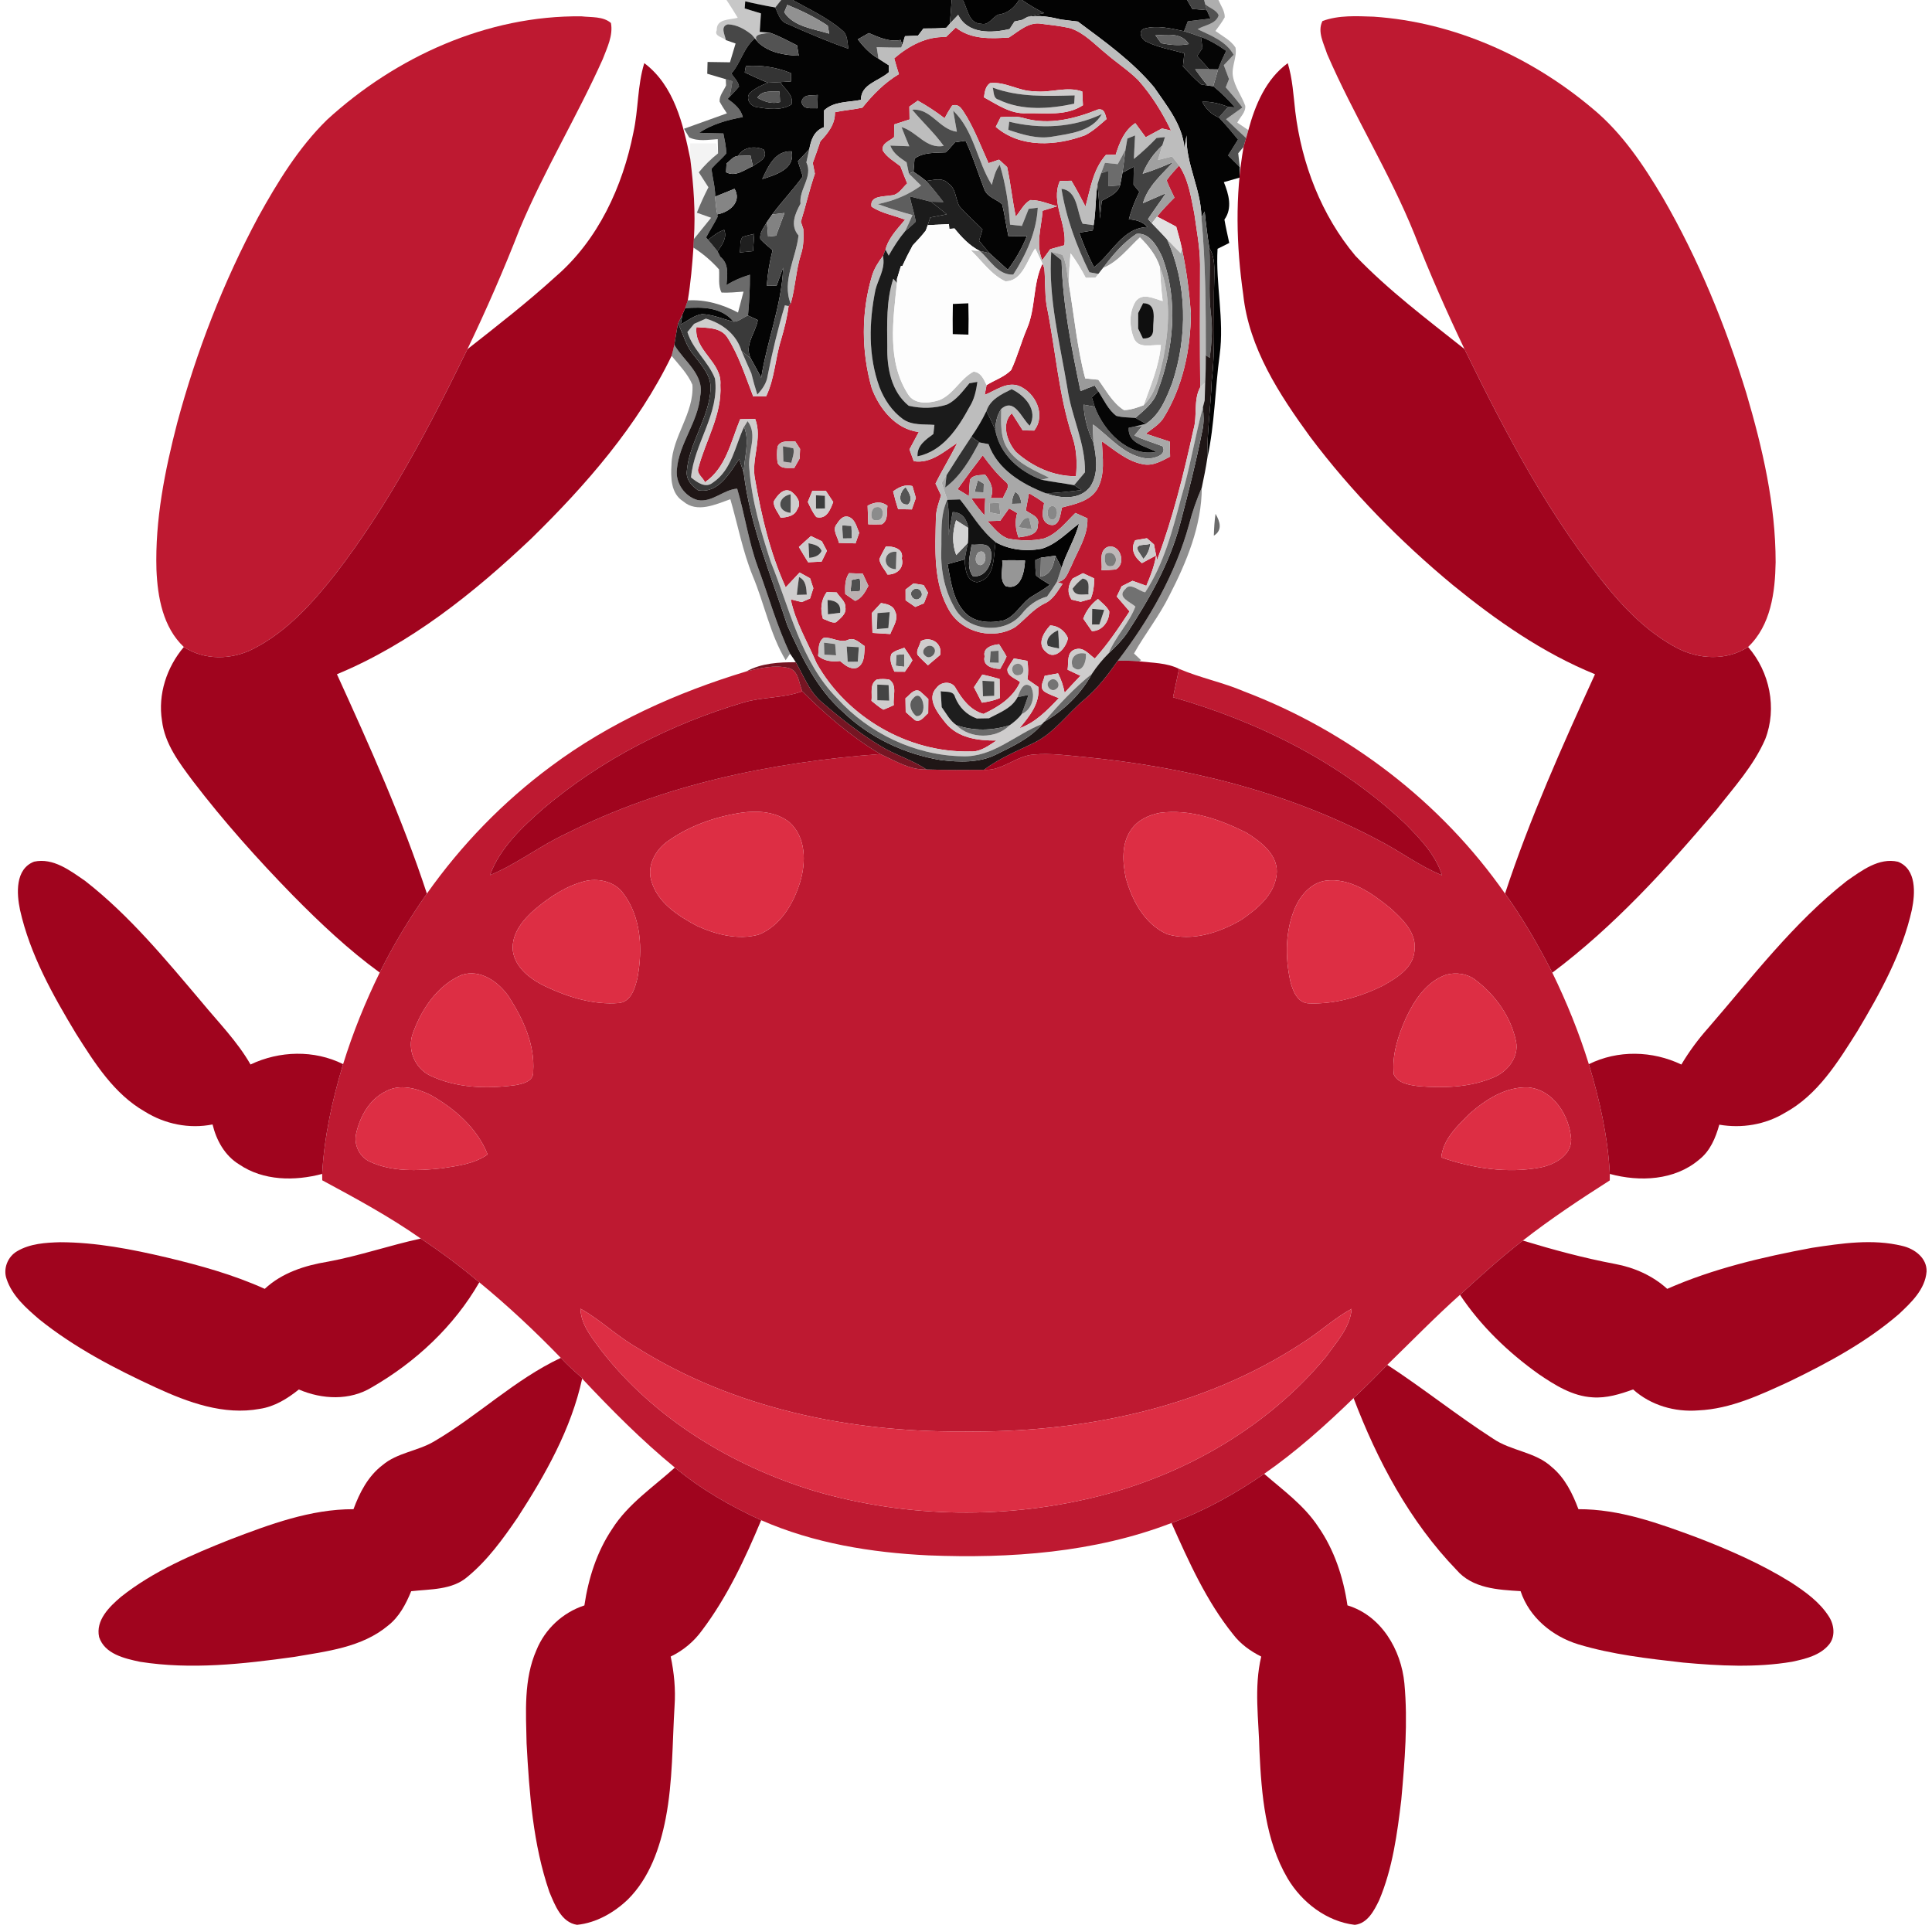 <svg height="512pt" viewBox="0 0 512 512" width="512pt" xmlns="http://www.w3.org/2000/svg"><path d="m192.54.0h14.49c-.39.5-1.18 1.49-1.57 1.98-2.67-.46-5.33-1-7.97-1.63-.03.48-.1 1.42-.14 1.89 1.44.43 2.87.87 4.31 1.31-.11 1.63-.22 3.26-.33 4.9.66.05 1.98.16 2.64.21-1.7.35-5.11.28-2.93 2.7-.25-.3-.74-.88-.99-1.17-.2-.24-.6-.73-.81-.97-1.8-1.46-3.96-2.69-6.34-2.77-2.14.55-.75 2.81-.55 4.17-.81-.8-3.17-1-2.41-2.59-.1-3.15 3.45-2.72 5.57-3.32-.97-1.58-1.93-3.17-2.97-4.71z" opacity=".22"/><path d="m207.03.0h3.06c4.42 2.5 9.14 4.62 13.01 7.96 1.62 1.12 1.39 3.26 1.76 4.96-5.51-1.91-10.88-4.23-16.21-6.59-1.95-.63-2.43-2.72-3.19-4.35.39-.49 1.18-1.48 1.57-1.98m.8 3.26c2.46 3.8 7.84 4.4 11.92 5.66-.09-.53-.28-1.59-.38-2.11-3.35-2.25-6.99-4.01-10.72-5.52-.21.5-.62 1.48-.82 1.97z" fill="#363636"/><g fill="#040404"><path d="m210.09.0h42.12c-.16 2.09-.3 4.18-.49 6.27-.23.27-.7.8-.93 1.07-2.02.23-4.05.19-6.07.21-.36.48-1.09 1.42-1.45 1.9-1.15.04-2.29.09-3.44.13-.18.58-.54 1.73-.72 2.3-.11-.32-.34-.97-.45-1.3-2.97.63-5.75-.69-8.41-1.82-.97.56-1.95 1.11-2.92 1.66 1.51 2.02 3.27 3.87 5.48 5.12.9.61 1.83 1.18 2.75 1.77.0.45-.01 1.37-.01 1.82-2.57 2.35-7.45 3.13-7.39 7.33-3.31.69-7.16.33-9.79 2.81.01 1.48.02 2.96.0 4.44-2.61.89-3.45 3.34-3.9 5.81-1.01 1.08-2.01 2.15-3.01 3.23.42 1.33.86 2.66 1.29 4-2.53 3.5-5.53 6.62-8.11 10.08-.48.66-.95 1.33-1.4 2.01-.75 1.4-2.04 2.82-1.74 4.52.99 1.08 2.13 2 3.24 2.95-.8 3.09-1.31 6.24-1.54 9.42.66-.01 1.96-.04 2.61-.05.57-1.6 1.15-3.19 1.74-4.77-.39 9.98-4.29 19.38-5.82 29.2-.9-1.72-1.81-3.43-2.77-5.11-1.8-3.65 1.28-6.7 1.86-10.17-.65-.3-1.94-.91-2.59-1.22.33-3.59.53-7.2.5-10.81-2.18.64-4.28 1.54-6.21 2.74.22-2.62.73-5.61-1.62-7.47-.18-.36-.55-1.09-.74-1.45 1.13-1.7 2.62-3.54 1.76-5.71-1.62.53-2.95 1.63-4.28 2.65-.13-.16-.38-.49-.51-.65.97-1.84 2.11-3.59 3.05-5.45-.02-.17-.06-.49-.09-.66 3.17-.54 6.59-3.27 4.57-6.77-1.71.68-3.42 1.38-5.12 2.08.02-2.51-.72-4.92-.99-7.39 1.22-1.43 2.71-2.6 3.91-4.04.02-1.8-.45-3.55-.76-5.31-2.15-.04-4.29-.09-6.43-.18 3.48-2.3 7.51-3.42 11.58-4.16-.51-2.18-2.28-3.57-4.01-4.82l.49-.53c.85-.91 1.75-1.78 2.53-2.76-.22-1.37-1.32-2.32-2.04-3.43 2.5-2.83 3.25-6.88 6.23-9.3.25.29.74.87.99 1.17 2.89 2.61 6.88 3.28 10.64 3.4-.15-.91-.3-1.82-.45-2.73-2.39-1.18-4.73-2.51-7.26-3.37-.66-.05-1.98-.16-2.64-.21.11-1.64.22-3.27.33-4.9-1.44-.44-2.87-.88-4.31-1.31.04-.47.11-1.41.14-1.89 2.64.63 5.3 1.17 7.97 1.63.76 1.63 1.24 3.72 3.19 4.35 5.33 2.36 10.7 4.68 16.21 6.59-.37-1.7-.14-3.84-1.76-4.96-3.87-3.34-8.59-5.46-13.01-7.96m-12.43 17.51c-.08.42-.23 1.26-.3 1.68 2.04.92 4.05 1.93 6.14 2.73-1.74.68-3.48 1.49-4.85 2.79-1.12 1.46.26 3.52 1.95 3.68 2.98.5 6.44.98 9.14-.71.7-2.46-1.84-4.08-2.98-5.93l2.84-.16c0-.56-.01-1.67-.01-2.22-3.79-1.53-7.85-2.18-11.93-1.86m14.75 9.48c.39 2.21 2.59 1.58 4.2 1.71.03-1.18.07-2.36.1-3.55-1.63.22-3.86-.33-4.3 1.84m-16.8 14.33c-1.31.06-2.1 1.28-3.07 1.99-.03.59-.1 1.75-.13 2.33 2.51 1.36 4.87-.67 7.11-1.61 1.5-1.11 4.18-2.07 2.86-4.38-2.33-1.05-5.41-.73-6.77 1.67m6.39 6.14c3.5-1.11 8.76-2.63 7.8-7.35-4.41-.25-6.22 4.01-7.8 7.35m-5.21 15.32c-.87 1.13-.45 2.78-.74 4.12 1.17-.12 2.34-.23 3.51-.35.11-1.52.22-3.04.32-4.56-1.04.21-2.07.47-3.09.79z"/><path d="m253.08 37.7c.93-.13 1.87-.27 2.81-.4 1.99 4.17 3.3 8.61 4.98 12.9.78 2.05 3.18 2.56 4.7 3.92.72 2.8 1.04 5.69 1.68 8.51 1.63-.02 3.26-.05 4.89-.07-1.28 3.19-2.99 6.18-5.06 8.93-1.63-1.48-3.25-2.96-4.89-4.43-.93-1.07-1.83-2.17-2.72-3.27.3-.99.6-1.98.9-2.97-2-2.09-4.25-3.93-6.11-6.15-1.1-1.96-.86-4.7-2.94-6.05-1.58-1.7-3.92-.89-5.88-.66-1.08-.87-2.21-1.68-3.36-2.45.11-1.16.21-2.32.28-3.48 2.44-1.75 5.42-1.48 8.25-1.65.91-.8 1.66-1.77 2.47-2.68z"/><path d="m297.47 45.76c.75-.4 2.25-1.19 3-1.59-.03 1.59-.05 3.18-.07 4.77.51.63 1.03 1.26 1.55 1.9-1.16 2.33-2.13 4.76-2.8 7.28 1.87.11 3.67.6 4.96 2.05-6.68.19-9.43 7.08-14.19 10.65-1.51-2.96-2.81-6.03-3.92-9.17 1.19-.17 2.39-.36 3.58-.57l.24-1.4c.05-.37.16-1.13.22-1.51.36-3.11.32-6.25.81-9.35.32 3.03.54 6.08.63 9.12.16-1.57.32-3.15.5-4.72 1.83-1.07 4.15-1.87 4.85-4.11.23-1.11.45-2.23.64-3.35z"/></g><path d="m252.21.0h2.93c1.32 2.29 1.51 6.27 4.94 6.3 1.81.48 2.92-1.6 4.34-2.4 2.49-.28 4.35-1.78 5.61-3.9h.83c1.85 1.31 3.82 2.44 5.84 3.48-1.47.31-2.94.58-4.38 1l-1.41.77c-.51.11-1.54.34-2.05.45-.33.5-.98 1.49-1.3 1.99-4.74 1.13-11.14 1.38-13.63-3.74-.55.58-1.66 1.74-2.21 2.32.19-2.09.33-4.18.49-6.27z" fill="#2d2d2d"/><path d="m255.14.0h14.89c-1.26 2.12-3.12 3.62-5.61 3.9-1.42.8-2.53 2.88-4.34 2.4-3.43-.03-3.62-4.01-4.94-6.3z" fill="#020202"/><g fill="#030303"><path d="m270.86.0h43.74c.34.59 1.02 1.78 1.37 2.37 1.27.11 2.55.22 3.84.33.31.74.64 1.48.99 2.21-2.01.24-4.01.48-6.02.74-.25.65-.76 1.96-1.01 2.61-3.38-.68-6.99-1.63-10.39-.71-1.97.49-.92 2.95.47 3.51 3.13 1.58 6.66 2.11 10.01 3.06-.13 1.16-.25 2.32-.37 3.48 1.55 1.64 3.11 3.3 4.83 4.78.43.07 1.29.21 1.71.28.38.05 1.13.14 1.5.19 2.07 1.71 3.99 3.59 5.76 5.61-.45-.04-1.36-.11-1.81-.14-2.2-.85-4.49-1.46-6.86-1.35.92 1.91 2.45 3.36 4.41 4.18 1.77 1.87 3.43 3.84 5.06 5.83-.88 1.4-1.76 2.81-2.63 4.21 1.03 1.03 2.06 2.06 3.1 3.09-.02.7-.04 2.09-.05 2.79-1.4.39-2.79.79-4.18 1.2 1.29 3.15 2.34 6.91.15 9.92.36 2.08.85 4.13 1.28 6.2-1.04.52-2.07 1.04-3.1 1.55-.54 9.4 1.83 18.73.56 28.12-1.23 9.07-1.3 18.3-3.25 27.26-.12-6.8.9-13.55 1.14-20.35 1.06-8.95.38-17.97.68-26.96.03-2.79.26-5.79-1.3-8.26-.5-3.23-.92-6.46-1.25-9.71-.21.41-.64 1.22-.85 1.63-.03-7.5-4.24-14.28-3.94-21.8-.19 1.13-.38 2.26-.56 3.38-.53-6.21-4.66-11.17-8.03-16.11-5.72-6.87-13.1-12.13-20.23-17.43-1.54-.18-3.07-.35-4.59-.56-2.85-.71-5.81-1.21-8.72-.67 1.44-.42 2.91-.69 4.38-1-2.02-1.04-3.99-2.17-5.84-3.48z"/><path d="m276.02 145.43c3.92-1.16 6.76-4.29 9.95-6.67-1.08 4.08-3.39 7.68-4.63 11.7-.56-1.06-1.11-2.12-1.65-3.19-.96.13-2.87.39-3.83.52-.37.16-1.11.49-1.48.66.0 1.36-.02 2.74.21 4.1 1.14.91 2.42 1.61 3.65 2.41-1.44 1.11-3 2.03-4.56 2.96-2.96 1.67-4.36 5.31-7.66 6.48-3.49.81-7.69.69-10.31-2.08-3.24-3.43-3.75-8.39-4.59-12.82 1.51-.42 3.02-.83 4.53-1.25.15 2.35.29 5.69 3.28 6.05 4.91-.93 4.3-6.85 4.91-10.63 3.68 2.07 8.07 2.52 12.18 1.76m-10.42 3.08c.27 2.21-.88 5.09.9 6.81 4.07 1.32 5.01-3.87 5.15-6.77-2.02-.1-4.03-.11-6.05-.04z"/></g><path d="m314.6.0h4.5c.07.28.22.85.3 1.13l.41 1.57c-1.29-.11-2.57-.22-3.84-.33-.35-.59-1.03-1.78-1.37-2.37z" fill="#363636" opacity=".93"/><path d="m319.1.0h3.79c.64 1.47 1.72 2.92 1.68 4.58-.7 1.29-1.62 2.44-2.47 3.63 1.84 1.35 4.04 2.43 5.32 4.39.46 2.52-1.1 5.01-.69 7.58.47 2.84 2.3 5.17 3.27 7.83.2 1.77-1.4 3.03-2.11 4.49.98.67 1.95 1.32 2.94 1.98-.15.52-.45 1.58-.6 2.11-1.79-1.65-3.56-3.31-5.31-5 1.44-1.04 2.88-2.08 4.33-3.11-1.41-1.83-2.89-3.61-4.42-5.34.22-.54.65-1.64.87-2.18-.46-1.23-.92-2.46-1.38-3.68.86-.93 1.74-1.85 2.61-2.77-2.02-3.62-6.03-5.07-9.55-6.77 1.85-1.12 4.87-1.32 5.58-3.68-.6-1.47-2.44-1.92-3.56-2.93-.08-.28-.23-.85-.3-1.13z" fill="#010101" opacity=".32"/><path d="m207.83 3.26c.2-.49.61-1.47.82-1.97 3.73 1.51 7.37 3.27 10.72 5.52.1.52.29 1.58.38 2.11-4.08-1.26-9.46-1.86-11.92-5.66z" fill="#919191"/><path d="m319.4 1.13c1.12 1.01 2.96 1.46 3.56 2.93-.71 2.36-3.73 2.56-5.58 3.68 3.52 1.7 7.53 3.15 9.55 6.77-.87.92-1.75 1.84-2.61 2.77.46 1.22.92 2.45 1.38 3.68-.22.54-.65 1.64-.87 2.18 1.53 1.73 3.01 3.51 4.42 5.34-1.45 1.03-2.89 2.07-4.33 3.11 1.75 1.69 3.52 3.35 5.31 5-.16.58-.5 1.76-.67 2.34-.47.57-.94 1.13-1.42 1.69.16 1.22.29 2.44.42 3.66-1.04-1.03-2.07-2.06-3.1-3.09.87-1.4 1.75-2.81 2.63-4.21-1.63-1.99-3.29-3.96-5.06-5.83.61-.7 1.84-2.12 2.45-2.83.45.03 1.36.1 1.81.14-1.77-2.02-3.69-3.9-5.76-5.61.45-1.48.83-2.97 1.28-4.45.61-1.68 1.36-3.31 2.14-4.93-2.09-1.47-4.29-2.79-6.68-3.68-1.49-.56-2.99-1.08-4.5-1.53.25-.65.76-1.96 1.01-2.61 2.01-.26 4.01-.5 6.02-.74-.35-.73-.68-1.47-.99-2.21z" fill="#020202" opacity=".68"/><g fill="#be1931"><path d="m86.68 31.73c18.21-16.68 42.47-27.7 67.42-27.4 2.58.3 5.75-.04 7.81 1.77.61 3.34-1.03 6.56-2.19 9.61-6.83 15.25-15.57 29.58-22.01 45-4.2 10.79-8.83 21.4-13.84 31.83-10.08 20.66-20.83 41.2-34.9 59.47C82.84 159.8 76 167.46 67.02 172c-5.69 2.9-12.86 3.02-18.3-.54-5.55-5.24-6.95-13.2-7.26-20.49-.39-13.18 2.22-26.23 5.51-38.93 5.09-18.92 12.23-37.32 21.49-54.59 5.09-9.19 10.66-18.32 18.22-25.72z"/><path d="m350.47 5.57c4.33-1.59 9.06-1.3 13.59-1.15 21.36 1.45 41.78 10.68 58.05 24.41 7.78 6.43 13.45 14.94 18.55 23.54 9.44 16.31 16.63 33.87 22.15 51.87 4.28 14.53 7.76 29.52 7.75 44.76-.13 7.9-1.25 16.72-7.3 22.45-5.64 3.7-13.11 3.33-18.92.23-6.75-3.59-12.4-8.92-17.28-14.73-16.15-19.38-27.94-41.9-38.96-64.45-4.75-9.97-9.23-20.08-13.23-30.37-6.63-16.47-16.15-31.56-23.18-47.84-.86-2.73-2.66-5.91-1.22-8.72z"/><path d="m267.39 9.93c2.59-1.64 5.27-4.23 8.58-3.63 2.54.33 5.11.58 7.61 1.16 3.74 1.21 6.44 4.24 9.41 6.64 2.83 2.48 6.04 4.52 8.7 7.19 3.52 3.97 6.34 8.52 8.64 13.3-.6-.14-1.79-.41-2.39-.55-1.44.78-2.88 1.55-4.32 2.33-.91-1.26-1.82-2.5-2.75-3.74-2.93 1.91-4.19 5.18-5.2 8.37-.65.02-1.95.04-2.59.05-3.41 3.82-4.11 8.94-5.41 13.68-1.2-2.3-2.4-4.6-3.74-6.83-.76.02-2.29.05-3.05.07-2.52 5.68 1.91 11.19 1.19 17.02-1.25.34-2.5.68-3.74 1.04-.7.98-1.42 1.95-2.13 2.92-1.8-4.31-.21-8.71.1-13.1 1.3-.39 2.59-.79 3.89-1.2-2.36-.59-4.66-1.68-7.14-1.63-1.73.94-2.6 2.91-3.85 4.37-.95-4.34-1.35-8.77-2.3-13.11-.72-.66-1.43-1.31-2.14-1.97-.93.31-1.86.62-2.79.93-1.87-4.14-3.49-8.4-5.78-12.33-.97-1.36-1.78-3.68-3.88-2.93-.72 1.08-1.38 2.19-1.98 3.35-2.26-1.72-4.63-3.28-7.11-4.66-.56.4-1.67 1.19-2.23 1.58.01 1.13.03 2.27.05 3.4-1.36.44-2.72.88-4.07 1.33-.01 1.12-.02 2.24-.03 3.35-1.11 1.04-3.47 1.64-2.96 3.61 1.1 1.8 3.04 2.83 4.64 4.12.58 1.52 1.18 3.03 1.8 4.54-1.31 1.17-2.3 3.11-4.26 3.18-1.87.36-5.75.02-5.2 2.98 2.66 1.8 5.94 2.28 8.88 3.47-2 2.42-4.35 4.77-5.18 7.91-.16.41-.47 1.22-.63 1.63-1.22 1.63-2.36 3.36-2.94 5.34-2.9 9.63-2.83 20.1-.07 29.76 2.03 5.45 6.33 10.87 12.47 11.62-.83 1.54-1.65 3.08-2.47 4.61.38 1.04.76 2.08 1.14 3.12 4.48.73 8.03-2.57 11.5-4.82-1.77 3.66-3.95 7.1-5.74 10.76.49 1.04.98 2.08 1.48 3.12-.6 1.88-1.3 3.76-1.37 5.75-.16 8.47-.88 17.62 3.77 25.15 3.53 5.61 11.69 7.47 17.31 3.97 2.6-2.03 4.67-4.72 7.68-6.2 2.29-1.01 3.46-3.27 4.8-5.23l-1.5-.51c2.39-.03 2.92-2.55 3.83-4.21 1.68-4.12 4.44-7.99 4.26-12.63-1.06-.47-2.12-.95-3.18-1.43-2.55 2.46-4.81 5.53-8.28 6.75-3.1.71-6.37.63-9.49.06-2.36-.77-3.87-2.93-5.54-4.64.85-.03 2.54-.08 3.39-.1.77-1.09 1.54-2.18 2.32-3.26.74.37 1.46.78 2.16 1.23-.65 2.15-.43 4.35.36 6.44 2.05-.33 5.27-.52 5.12-3.38.61-2.18-1.92-2.72-3.19-3.79.27-1.52.55-3.04.85-4.55 1.35.83 2.75 1.6 4 2.6-.26 1.97-1.12 4.65 1.28 5.69 2.81.96 3.03-2.63 3.44-4.49 3.35-.89 7.29-1.61 9.3-4.78 2.26-3.85 1.47-8.54 1.28-12.78 3.43 2.36 6.75 5.35 10.97 6.1 2.6.51 4.91-.89 7.12-2.03-.04-1.32-.06-2.65-.08-3.97-2.12-.71-4.25-1.38-6.36-2.1 1.56-1.24 3.36-2.27 4.54-3.93 5.25-8.33 7.34-18.29 7.41-28.04-.44-5.71-1.16-11.42-2.37-17.02-.41-1.98-.96-3.93-1.51-5.87-1.69-.92-3.39-1.81-5.09-2.69 1.42-1.77 3.02-3.4 4.62-5.01-.72-1.52-1.5-3.01-2.08-4.59.96-1.41 2.17-2.64 3.31-3.92 2.53 3.76 3.14 8.38 4.03 12.73.6 4.45 1.49 8.89 1.52 13.4-.04 10.87-.07 21.74.04 32.62-1.86 3.41-.7 7.58-1.79 11.25-2.57 11.67-5.42 23.35-9.65 34.54l-.24-1.2c-.2-.98-.39-1.95-.57-2.93-.47-.41-1.41-1.23-1.88-1.64-.78.13-2.32.4-3.1.53-1.35 2.39-.18 4.51 1.78 6.07 1.25-.69 2.5-1.37 3.77-2.03-.48 2.79-1.49 5.44-2.6 8.03-1.23-.44-2.45-.88-3.66-1.32-.96.48-1.92.96-2.87 1.43-.44.91-.88 1.82-1.31 2.73 1.12 1.32 2.25 2.63 3.39 3.95-2.84 4.32-5.71 8.65-9.2 12.48-1.56-1.08-2.96-3.11-5.11-2.45-2.46.67-1.78 3.49-2.11 5.42 1.14.53 2.27 1.07 3.41 1.61-1.41 1.48-2.82 2.96-4.19 4.48-.34-1.78-.91-3.5-1.74-5.12-.89.16-2.66.48-3.55.65-.25 1.35-1.5 2.97-.13 4.13 1.19.79 2.57 1.21 3.88 1.78-3.03 3.18-6.15 6.47-10.4 7.97 2.59-3.16 5.46-6.54 4.97-10.94-.97-.67-1.93-1.33-2.88-2 .25-1.64.24-3.29-.03-4.91-.89-.16-2.67-.48-3.56-.64-.61.87-1.18 1.78-1.7 2.71-.29 1.97 2.16 2.58 3.34 3.56-1.88 4.15-5.73 6.58-9.7 8.44-3.48-.99-5.58-3.81-7.33-6.77-.98-2.03-3.89-1.87-5.11-.16-2.84 2.93.45 6.84 2.38 9.29 3.3 4.04 8.6 4.73 13.5 4.69-2.12 1.38-4.3 3.09-6.99 2.89-16.45.37-32.71-9.1-40.71-23.45-2.37-5.58-5.61-10.85-6.82-16.86.97.24 1.94.49 2.92.73.55-.23 1.64-.71 2.19-.95.22-.68.66-2.05.88-2.73-.22-.66-.66-1.97-.87-2.63-.93-.51-1.85-1.02-2.77-1.53-1.24 1.3-2.47 2.61-3.69 3.93-4.12-9.06-6.41-18.82-8.11-28.58-1.14-5.38 2.06-10.8.02-16.06-1.33.03-2.65.06-3.97.09-2.46 5.89-3.71 12.83-9.33 16.7-.53-1.25-2.31-2.28-1.75-3.78 1.92-7.33 6.31-14.15 5.83-21.99.5-6.13-7.08-9.12-6.34-15.33 2.8.21 6.33-.01 8.13 2.63 3.13 4.84 4.83 10.41 6.92 15.74.86-.01 2.56-.03 3.41-.04 2.28-4.7 2.4-10.02 3.95-14.95.86-2.94 1.62-5.92 2.01-8.96.13-.18.39-.54.52-.72l.09-.13c1.21-4.26 1.33-8.73 2.69-12.95.7-2.13.71-4.39.6-6.61-.16-.49-.48-1.46-.65-1.95 1.3-4.22 2.27-8.54 3.71-12.72-.14-.72-.42-2.14-.56-2.85.7-1.92 1.39-3.83 2.02-5.76 2.03-2.14 3.95-4.55 3.86-7.69 2.4-.53 4.87-.68 7.27-1.21 2.76-3.44 5.86-6.61 9.68-8.89-.43-1.39-.88-2.77-1.24-4.18 3.79-3.26 8.53-5.88 13.68-5.63.87-.84 1.75-1.69 2.63-2.53 4.04 3.19 9.25 2.96 14.1 2.63m-5.03 12.1c-1.26.88-1.39 2.38-1.6 3.76 3.51 1.92 7.09 4.46 11.27 4.22 5.04-.11 10.49.81 14.96-2.12-.06-1.21-.12-2.43-.17-3.64-4.18-1.49-8.49.47-12.76-.07-4.05.03-7.63-2.64-11.7-2.15m9.16 9.32c-2.05-.66-4.22-.39-6.33-.31-.43.86-.87 1.72-1.3 2.58 6.57 5.68 16.04 5.08 23.72 2.2 2.11-1.1 3.85-2.73 5.64-4.27-.36-1.21-.49-2.82-2.23-2.55-6.12 2.46-12.96 4.21-19.5 2.35m5.72 31.88c.46.55.46.55.0.0m-71.18 55.09c-.19 1.44-.2 2.92.01 4.36.88 1.75 2.82 1.26 4.42 1.34.36-.63 1.07-1.89 1.43-2.51.03-.64.09-1.91.11-2.55-.32-.5-.96-1.49-1.28-1.99-1.66.12-3.74-.47-4.69 1.35m30.63 11.91c.38 1.58.81 3.15 1.33 4.7 1.2.02 2.41.04 3.63.07.35-1.01.7-2.03 1.07-3.04-.31-1.05-.61-2.1-.91-3.15-1.93-.52-3.61.27-5.12 1.42m-31.67 2.72c.01 1.62 1.21 2.87 1.87 4.27 1.71-.16 3.75-.43 4.42-2.33 1.26-1.71-.29-3.68-1.71-4.68-2.05-1.06-3.68 1.2-4.58 2.74m10.26-2.87c-.4.99-.8 1.97-1.2 2.95.67 1.37 1.27 2.81 2.26 4 2.71.71 3.71-1.98 4.48-4-.65-.98-1.3-1.97-1.95-2.94-1.2.0-2.4-.01-3.59-.01m14.65 3.93c.06 1.64.11 3.29.17 4.94 1.2.05 2.4.04 3.6-.01 1.77-1.04 1.23-3.19 1.49-4.9-1.67-1.31-3.52-.97-5.26-.03m-8.16 4.86c-1.34 1.52.26 3.38.55 5 1.47.04 2.94.08 4.41.13.32-.94.64-1.88.98-2.81-.7-1.49-1-3.44-2.67-4.17-1.57-.57-2.53.69-3.27 1.85m-10.05 6.08c.8 1.36 1.61 2.71 2.45 4.06 1.19-.06 2.38-.12 3.57-.18.47-.95.94-1.9 1.41-2.85-.45-.85-.9-1.7-1.35-2.55-.97-.46-1.93-.91-2.89-1.37-1.07.95-2.14 1.91-3.19 2.89m21.32 3.23c.23 1.56 1.42 2.74 2.16 4.08 2.44.04 4.48-1.69 3.79-4.28.57-2.53-2.29-3.28-4.22-3.16-.6 1.11-1.23 2.2-1.73 3.36m60.31-3.17c-2.21 1.27-1.15 4.04-1.42 6.11 1.24-.02 2.49-.08 3.73-.2 2.97-1.49 1.19-7.15-2.31-5.91m-68.34 6.88c-1.11 1.65-1.09 3.62-1.01 5.53.66.46 1.97 1.37 2.62 1.83 1.79-.69 2.68-2.39 3.52-3.99-.51-1.07-1.01-2.15-1.49-3.23-1.22-.04-2.43-.09-3.64-.14m59.25 1.43c-1.25 1.76-1.52 3.74-.27 5.58.6.15 1.81.44 2.41.58.87-.25 1.75-.51 2.63-.75.73-1.74.96-3.59.92-5.46-.99-.46-1.97-.91-2.95-1.37-.92.48-1.83.95-2.74 1.42m-44.27 2.91c0 .71.01 2.14.01 2.85.85.59 1.71 1.18 2.56 1.77.76-.33 1.53-.65 2.3-.97.36-.94.73-1.87 1.1-2.8-.29-.5-.88-1.51-1.17-2.02-.68-.11-2.03-.34-2.7-.45-.53.4-1.58 1.21-2.1 1.62m-20.88.68c-1.57 2.12-1.77 4.61-1.01 7.1 1.14.29 2.24 1.2 3.45.91 1.11-1.05 2.79-2.16 2.5-3.93.07-1.67-1.52-2.7-2.31-3.99-.66-.02-1.97-.07-2.63-.09m67.97 7.04c.77 1.1 1.53 2.2 2.3 3.31 2.75-.02 4.66-2.68 4.59-5.25-.67-1.35-1.96-2.23-2.99-3.28-1.78 1.35-3.13 3.11-3.9 5.22m-53.59-4.14c-.8.88-1.61 1.76-2.43 2.63.04 1.76.1 3.52.16 5.29 1.57.09 3.15.18 4.72.29.7-1.9 2.32-3.94 1.27-6.01-.5-1.61-2.28-1.97-3.72-2.2m44.83 5.93c-1.72 1.86-3.65 4.98-1.09 7.04 2.43 2.39 5.47-1.3 5.79-3.7-.83-1.93-2.59-3.24-4.7-3.34M218.34 169c-1.65 1.1-1.31 3.13-1.54 4.83 1.67 1.38 3.72 1.59 5.81 1.35 1.3 1.02 2.64 2.34 4.47 1.8 2.18-1.09 1.89-3.71 2.09-5.75-1.41-.85-2.81-2.55-4.62-1.58-2.11.73-4.1-.82-6.21-.65m25.65.92c-.2 1.2-1.3 2.4-.82 3.64.85.98 1.8 1.85 2.74 2.75 1.07-.91 2.14-1.82 3.22-2.72.75-3.12-2.54-5.14-5.14-3.67m16.95 4.03c-.64 2.55 2.18 3.3 4.12 3.31.58-1.08 1.24-2.12 1.68-3.26-.57-1.14-1.31-2.19-1.97-3.27-1.77.15-4.4.9-3.83 3.22m-24.71-.66c-.63 1.62.13 3.24.8 4.71.69.0 2.08.02 2.77.02.68-1 1.42-1.97 2-3.04-.62-1.16-1.42-2.23-2.14-3.32-1.17.46-2.5.7-3.43 1.63m24.1 5.47c-.74 1.12-1.48 2.24-2.22 3.36.69 1.37 1.39 2.73 2.11 4.1 1.61-.25 3.23-.57 4.74-1.21-.04-1.7-.05-3.39-.06-5.07-1.51-.46-3.04-.84-4.57-1.18m-27.94 1.3c-2.03 1.2-1.17 3.73-1.44 5.67 1.03.8 2 1.69 3.15 2.34.93-.37 1.86-.77 2.77-1.2-.32-2.24 1.04-5.28-1.22-6.78-1.09-.18-2.17-.19-3.26-.03m7.57 4.99c.02 1.21.04 2.42.06 3.63.8.76 1.63 1.49 2.5 2.2 1.5.64 2.45-1.11 3.46-1.87.0-1.26.01-2.52.04-3.77-.74-.74-1.51-1.44-2.3-2.11-1.6-.72-2.66 1.14-3.76 1.92z"/><path d="m276.26 69.86.49 1.19c.3 3.27.1 6.59.6 9.85 2.39 11.63 3.15 23.63 6.88 34.97 1.14 3.32 1.23 6.86.92 10.32-5.9.1-11.57-2.53-15.9-6.4-2.33-2.64-4.03-7.48-1.11-10.27.96 1.52 1.92 3.03 2.9 4.54.75.01 2.26.03 3.02.04 3.23-4.12.34-10.13-4.13-11.87-3.23-1.11-6.12 1.3-8.97 2.41.12-.64.37-1.94.49-2.58 2.15-1.35 4.73-2.15 6.52-4 1.65-3.54 2.64-7.35 4.17-10.95 2.39-5.5 1.51-11.8 4.12-17.25z"/><path d="m253.66 117.4c.04-.02.1-.07.14-.09l-.03.12z"/><path d="m253.76 129.64c2.18-3.02 4.39-6.03 6.67-8.98 1.82 2.5 3.73 4.94 6.06 7 1.63 1.18-.4 2.95-.64 4.34-.83.0-2.47.0-3.3.0.98-2.35-.05-4.39-1.49-6.23-1.4.26-3.16-.06-4 1.38-.17 1.43-.26 2.87-.29 4.32-1.01-.61-2.01-1.22-3.01-1.83z"/><path d="m257.44 132.12c.91-.03 2.75-.1 3.66-.14-.07 1.53-.15 3.05-.22 4.58-1.25-1.4-2.41-2.87-3.44-4.44z"/><path d="m197.82 177.92c3.61-.86 7.43-1.78 11.13-.9 2.74.68 2.74 4.06 3.65 6.18-4.99 1.85-10.42 1.45-15.49 2.94-19.26 5.7-37.56 15.02-52.96 28-5.71 5-11.63 10.49-14.31 17.78 7.1-2.92 13.18-7.74 20.12-10.96 25.82-13.07 54.64-18.98 83.33-21.13 3.92 1.75 7.74 4.25 12.21 4.08 5.08.18 10.17.11 15.26.09 4.89.33 8.54-3.75 13.29-4.05 4.35-.39 8.7.24 13.02.64 27.11 2.61 54.16 9.23 78.31 22.1 5.7 2.91 10.82 6.86 16.78 9.27-1.71-5.42-5.73-9.6-9.62-13.55-17.21-16.36-38.99-27.14-61.67-33.63.51-2.51 1.08-5.02 1.59-7.53 5.59 2.4 11.62 3.58 17.22 5.98 27.68 10.52 52.2 29.27 69.17 53.58 4.75 6.63 8.84 13.7 12.53 20.96 3.82 7.83 7.1 15.92 9.68 24.25 2.88 9.45 5.04 19.19 5.56 29.08.0.43-.01 1.29-.01 1.72-7.88 5.02-15.67 10.19-23.04 15.94-5.8 4.5-11.25 9.42-16.66 14.38-6.65 5.94-12.87 12.35-19.27 18.56-2.92 2.99-5.87 5.96-8.93 8.81-7.43 7.21-15.18 14.15-23.69 20.07-7.65 5.27-15.82 9.83-24.56 13.03-20.45 7.87-42.72 9.45-64.43 8.58-15.12-.73-30.37-3.2-44.31-9.32-8.13-3.71-15.99-8.21-22.87-13.95-8.79-7.21-16.8-15.3-24.57-23.57l.02-.16c-1.99-1.68-3.91-3.44-5.68-5.34-6.82-7.06-14.01-13.79-21.6-20.02-4.95-4.16-10.13-8.02-15.51-11.6-8.29-5.82-17.21-10.64-26.11-15.44-.01-.42-.01-1.27-.02-1.69.54-9.89 2.68-19.63 5.55-29.09 2.58-8.33 5.86-16.44 9.7-24.27 3.6-7.29 7.82-14.27 12.5-20.92 9.1-12.88 20.2-24.34 32.88-33.73 15.5-11.58 33.36-19.59 51.81-25.17m-1.54 37.49c-6.87 1.07-13.63 3.46-19.32 7.52-3.19 2.25-5.53 6.37-4.39 10.33 1.56 5.88 7.06 9.4 12.1 12.1 5.04 2.3 10.9 3.83 16.38 2.33 5.75-2.3 9.18-8.13 10.95-13.8 1.65-5.32 1.65-12.05-2.83-16.02-3.6-2.83-8.53-3.12-12.89-2.46m111.08.0c-2.92.58-5.85 1.91-7.58 4.44-2.64 3.71-2.3 8.66-1.41 12.9 1.69 5.98 5.01 12.21 10.96 14.82 6.62 1.96 13.73-.39 19.5-3.72 4.16-2.85 8.76-6.5 9.46-11.84.78-5.27-4.06-8.89-7.99-11.35-7.01-3.52-15-6.32-22.94-5.25m-151.99 18.02c-5.09 1.19-9.54 4.15-13.5 7.46-3.23 2.76-6.43 6.58-5.95 11.11.64 4.57 4.79 7.57 8.66 9.43 6.02 2.84 12.71 4.93 19.43 4.38 3.26-.31 4.31-4.02 4.93-6.7 1.4-7.47 1.01-15.96-3.7-22.26-2.14-3.12-6.32-4.13-9.87-3.42m195.91-.04c-3.73.57-6.46 3.66-7.97 6.93-2.7 6.14-2.79 13.22-1.36 19.69.6 2.51 1.92 5.9 5 5.89 6.71.26 13.39-1.68 19.38-4.6 3.63-2.04 8.09-4.61 8.52-9.23.72-4.83-3.21-8.53-6.46-11.46-4.81-3.89-10.57-8.05-17.11-7.22m-228.98 25c-6.36 2.74-10.56 9-12.84 15.32-1.66 4.27.42 9.34 4.51 11.32 7 3.35 15.08 3.57 22.64 2.54 1.98-.36 4.85-1 4.69-3.59.5-7.15-2.67-13.94-6.44-19.82-2.68-3.92-7.61-7.48-12.56-5.77m260.93-.07c-5.18 1.81-8.38 6.7-10.62 11.43-2.08 4.67-3.79 9.81-3.24 14.99 1.17 2.4 4.17 2.79 6.54 3.11 6.63.53 13.56.35 19.78-2.27 3.73-1.49 6.91-5.35 6.08-9.56-1.31-6.45-5.38-12.19-10.56-16.17-2.2-1.81-5.27-2.27-7.98-1.53m-281.01 30.91c-4.27 2.07-6.79 6.58-7.81 11.05-.74 2.98.81 6.32 3.62 7.58 5.9 2.75 12.64 2.42 18.95 1.77 4.21-.65 8.68-1.16 12.25-3.69-2.8-7.04-8.79-12.23-15.28-15.84-3.55-1.71-8.05-2.94-11.73-.87m287.12 6.01c-3.2 3.22-6.91 6.7-7.39 11.48 8.4 2.94 17.57 4.32 26.38 2.66 3.66-.76 8.08-3.15 8.05-7.42-.42-6.24-4.65-13.12-11.35-13.79-5.98-.25-11.38 3.27-15.69 7.07m-235.51 51.57c.13 4.27 3.01 7.64 5.39 10.93 14.13 18.26 34.78 30.73 56.69 37.41 24.64 7.22 51.24 7.56 76.1 1.14 22.87-5.96 44.34-18.5 59.47-36.82 2.74-3.88 6.33-7.67 6.72-12.62-4.71 2.56-8.62 6.3-13.17 9.11-26.47 17.37-58.78 23.84-90.09 23.4-29.9.18-60.5-6.16-86.07-22.18-5.31-3.03-9.71-7.39-15.04-10.37z"/></g><path d="m251.72 6.27c.55-.58 1.66-1.74 2.21-2.32 2.49 5.12 8.89 4.87 13.63 3.74.32-.5.97-1.49 1.3-1.99.51-.11 1.54-.34 2.05-.45l1.41-.77c2.91-.54 5.87-.04 8.72.67 1.52.21 3.05.38 4.59.56 7.13 5.3 14.51 10.56 20.23 17.43 3.37 4.94 7.5 9.9 8.03 16.11.18-1.12.37-2.25.56-3.38-.3 7.52 3.91 14.3 3.94 21.8 1.13 12.12 1.17 24.3 1.16 36.48.0 2.42-.02 4.83-.16 7.25l-1.32 1.22c-.11-10.88-.08-21.75-.04-32.62-.03-4.51-.92-8.95-1.52-13.4-.89-4.35-1.5-8.97-4.03-12.73-.62-.82-1.25-1.62-1.88-2.42-1.24.32-2.49.64-3.73.95.37-1.28.76-2.57 1.15-3.85.23-.74.47-1.48.71-2.22-.56.05-1.67.17-2.22.23-1.89 1.97-3.89 3.84-6.01 5.56.08-2.08.19-4.16.31-6.24-.51.21-1.53.63-2.04.84-.18 1-.35 2-.52 2.99-.66 1.27-1.35 2.52-2.04 3.78-.85-.09-2.54-.25-3.39-.34-.35.92-.69 1.84-1.02 2.77-.34.96-.66 1.92-.95 2.9-.49 3.1-.45 6.24-.81 9.35-.06.38-.17 1.14-.22 1.51-.97-.13-1.94-.26-2.91-.39-1.58-3.1-1.25-8.79-5.61-9.25 1.25 7.72 3.96 15.11 7.4 22.11.6.11 1.81.33 2.41.44l-.82 1.01c-.86.02-1.71.03-2.56.02-1.17-2.27-2.49-4.45-4.01-6.49-.28 2.76-.47 5.52-.44 8.29-.5-2.63-.54-5.43-1.69-7.88-.99-.3-2-.57-3-.8-.86 12.19 2.29 24.13 4.27 36.07 1.06 7.57 4.81 14.59 4.68 22.34-.97 1.14-1.93 2.27-2.88 3.42-2.86-.51-5.76-.85-8.61-1.43.5-.14 1.5-.4 2.01-.54-3.97-1.97-8.42-3.75-10.97-7.58-2.11-3.12-1.78-7.08-1.74-10.66 3.53-3.06 5.36 2.52 7.55 4.46 2.23-4.12-1.23-8-4.81-9.68-2.69 1.34-5.69 2.7-6.68 5.8-1.13 2.37-2.48 4.63-3.98 6.79-2.26 3.37-4.45 6.78-6.6 10.22-.32.5-.96 1.5-1.28 2 .49 1.51.98 3.01 1.48 4.51-1.96 4.23-1.44 8.97-1.58 13.48-.19 5.46 1.02 11.08 3.9 15.75 3.64 5.74 13.1 6.36 17.39 1.05 1.73-2.23 3.99-3.91 6.74-4.65.9-1.28 1.78-2.56 2.61-3.88l1.5.51c-1.34 1.96-2.51 4.22-4.8 5.23-3.01 1.48-5.08 4.17-7.68 6.2-5.62 3.5-13.78 1.64-17.31-3.97-4.65-7.53-3.93-16.68-3.77-25.15.07-1.99.77-3.87 1.37-5.75-.5-1.04-.99-2.08-1.48-3.12 1.79-3.66 3.97-7.1 5.74-10.76l.11.03.03-.12c-.04.02-.1.07-.14.09-3.47 2.25-7.02 5.55-11.5 4.82-.38-1.04-.76-2.08-1.14-3.12.82-1.53 1.64-3.07 2.47-4.61-6.14-.75-10.44-6.17-12.47-11.62-2.76-9.66-2.83-20.13.07-29.76.58-1.98 1.72-3.71 2.94-5.34l.08.85c.32 2.91-1.4 5.43-2.1 8.16-1.74 8.53-1.96 17.59 1.08 25.87 1.27 3.26 3.3 6.3 6.15 8.38 2.43 1.76 5.57 1.35 8.39 1.57-.09.8-.18 1.6-.27 2.41-2.03 1.5-4.37 3.03-4.21 5.92 6.73-1.35 10.74-7.49 13.78-13.09 1.27-2 1.77-4.32 2.09-6.64-.53.1-1.59.28-2.12.37-1.75 2.07-3.39 4.43-5.91 5.63-3.27 1.06-6.84 1.11-10.18.33-4.6-3.75-5.79-9.98-5.67-15.63-.05-6.03-.31-12.21 1.59-18.03l.97 1.1c-1 9.8-2.73 20.64 2.92 29.47 1.71 2.85 5.53 2.46 8.26 1.61 3.8-1.51 5.55-5.7 9.11-7.56 1.97.14 2.74 2.04 3.46 3.57-.12.64-.37 1.94-.49 2.58 2.85-1.11 5.74-3.52 8.97-2.41 4.47 1.74 7.36 7.75 4.13 11.87-.76-.01-2.27-.03-3.02-.04-.98-1.51-1.94-3.02-2.9-4.54-2.92 2.79-1.22 7.63 1.11 10.27 4.33 3.87 10 6.5 15.9 6.4.31-3.46.22-7-.92-10.32-3.73-11.34-4.49-23.34-6.88-34.97-.5-3.26-.3-6.58-.6-9.85l-.49-1.19c-.61-1.35-1.27-2.69-1.92-4.02-2.19 3.07-3.35 8.69-7.92 8.71-3.73-1.74-6.21-5.39-9.11-8.22.59.05 1.76.13 2.34.17 2.73 2.37 4.74 6.42 8.87 6.28 3.46-5.37 6.13-11.28 6.51-17.74-.61.08-1.82.23-2.42.31-.6 1.51-1.2 3.01-1.8 4.52-1.05-.11-2.09-.23-3.13-.35-.36-5.36-1.15-10.71-2.73-15.86-1.21 1.56-1.62 3.48-2.11 5.33-3.93-6.28-4.7-14.37-10.24-19.67.31 1.86.64 3.72.98 5.58-4.68-.57-6.82-6.27-11.83-5.82 2.7 3.26 5.87 6.13 8.34 9.59-4.72.85-7.11-3.81-11.18-5 .64 1.71 1.35 3.4 2.06 5.09-1.68-.08-3.35-.14-5.02-.19.71 2.08 2.58 3.26 4.3 4.45.2 1 .41 2 .62 3 1.07 1.05 2.14 2.1 3.22 3.16-3.41 2.5-7.33 4.07-11.46 4.91 3.01 1.11 6.08 2.05 9.18 2.9-.63 1.43-1.25 2.85-1.93 4.26-1.68 2-3.08 4.21-4.37 6.49-.21-.4-.64-1.2-.85-1.6.83-3.14 3.18-5.49 5.18-7.91-2.94-1.19-6.22-1.67-8.88-3.47-.55-2.96 3.33-2.62 5.2-2.98 1.96-.07 2.95-2.01 4.26-3.18-.62-1.51-1.22-3.02-1.8-4.54-1.6-1.29-3.54-2.32-4.64-4.12-.51-1.97 1.85-2.57 2.96-3.61.01-1.11.02-2.23.03-3.35 1.35-.45 2.71-.89 4.07-1.33-.02-1.13-.04-2.27-.05-3.4.56-.39 1.67-1.18 2.23-1.58 2.48 1.38 4.85 2.94 7.11 4.66.6-1.16 1.26-2.27 1.98-3.35 2.1-.75 2.91 1.57 3.88 2.93 2.29 3.93 3.91 8.19 5.78 12.33.93-.31 1.86-.62 2.79-.93.71.66 1.42 1.31 2.14 1.97.95 4.34 1.35 8.77 2.3 13.11 1.25-1.46 2.12-3.43 3.85-4.37 2.48-.05 4.78 1.04 7.14 1.63-1.3.41-2.59.81-3.89 1.2-.31 4.39-1.9 8.79-.1 13.1.71-.97 1.43-1.94 2.13-2.92 1.24-.36 2.49-.7 3.74-1.04.72-5.83-3.71-11.34-1.19-17.02.76-.02 2.29-.05 3.05-.07 1.34 2.23 2.54 4.53 3.74 6.83 1.3-4.74 2-9.86 5.41-13.68.64-.01 1.94-.03 2.59-.05 1.01-3.19 2.27-6.46 5.2-8.37.93 1.24 1.84 2.48 2.75 3.74 1.44-.78 2.88-1.55 4.32-2.33.6.14 1.79.41 2.39.55-2.3-4.78-5.12-9.33-8.64-13.3-2.66-2.67-5.87-4.71-8.7-7.19-2.97-2.4-5.67-5.43-9.41-6.64-2.5-.58-5.07-.83-7.61-1.16-3.31-.6-5.99 1.99-8.58 3.63-4.85.33-10.06.56-14.1-2.63-.88.84-1.76 1.69-2.63 2.53-5.15-.25-9.89 2.37-13.68 5.63.36 1.41.81 2.79 1.24 4.18-3.82 2.28-6.92 5.45-9.68 8.89-2.4.53-4.87.68-7.27 1.21.09 3.14-1.83 5.55-3.86 7.69-.63 1.93-1.32 3.84-2.02 5.76.14.71.42 2.13.56 2.85-1.44 4.18-2.41 8.5-3.71 12.72.17.49.49 1.46.65 1.95.11 2.22.1 4.48-.6 6.61-1.36 4.22-1.48 8.69-2.69 12.95l-.09.13c-2.33-5.9 1.44-12.03 2.11-18-2.29-2.64-.94-5.74.52-8.4-.43-3.9 3.37-7.15 1.56-10.97.24-1.17.5-2.34.77-3.51.45-2.47 1.29-4.92 3.9-5.81.02-1.48.01-2.96.0-4.44 2.63-2.48 6.48-2.12 9.79-2.81-.06-4.2 4.82-4.98 7.39-7.33.0-.45.01-1.37.01-1.82-.92-.59-1.85-1.16-2.75-1.77-.12-.76-.35-2.27-.47-3.03 2.16.05 4.32.13 6.48.08l.29-.71c.18-.57.54-1.72.72-2.3 1.15-.04 2.29-.09 3.44-.13.36-.48 1.09-1.42 1.45-1.9 2.02-.02 4.05.02 6.07-.21.23-.27.7-.8.93-1.07z" fill="#bdbdbd"/><path d="m192.35 10.62c-.2-1.36-1.59-3.62.55-4.17 2.38.08 4.54 1.31 6.34 2.77.21.24.61.73.81.97-2.98 2.42-3.73 6.47-6.23 9.3.72 1.11 1.82 2.06 2.04 3.43-.78.98-1.68 1.85-2.53 2.76.29-1.37.55-2.75.76-4.13-.44-.14-1.31-.42-1.75-.56-1.64-.49-3.28-.96-4.91-1.45.02-1.04.05-2.08.08-3.12 1.98.02 3.96.06 5.94.09.5-1.66 1-3.32 1.49-4.98-.64-.23-1.94-.69-2.59-.91z" opacity=".72"/><path d="m303.38 7.55c3.4-.92 7.01.03 10.39.71 1.51.45 3.01.97 4.5 1.53.12.99.25 1.97.39 2.96-.47.69-.94 1.38-1.4 2.07 1.06 1.18 2.12 2.36 3.18 3.55-.93.0-2.78-.01-3.71-.01 1.06 1.46 2.12 2.93 3.3 4.3-.42-.07-1.28-.21-1.71-.28-1.72-1.48-3.28-3.14-4.83-4.78.12-1.16.24-2.32.37-3.48-3.35-.95-6.88-1.48-10.01-3.06-1.39-.56-2.44-3.02-.47-3.51m2.82 1.8c.51.7 1.02 1.4 1.53 2.1 2.41.47 4.88.71 7.32.22-1.98-3.12-5.7-2.42-8.85-2.32z" fill="#292929"/><g fill="#545454"><path d="m230.25 8.76c2.66 1.13 5.44 2.45 8.41 1.82.11.33.34.98.45 1.3l-.29.71c-2.16.05-4.32-.03-6.48-.08.12.76.35 2.27.47 3.03-2.21-1.25-3.97-3.1-5.48-5.12.97-.55 1.95-1.1 2.92-1.66z"/><path d="m240.63 133.71c-2.9.22-2.38-3.36-.61-4.61.83 1.41 2.1 3.14.61 4.61z"/><path d="m301.65 146.04c-1.12-2.21 2.21-1.35 3.22-1.99-.23 1.52-.75 2.96-1.87 4.06-.34-.52-1.01-1.55-1.35-2.07z"/></g><path d="m201.04 11.36c-2.18-2.42 1.23-2.35 2.93-2.7 2.53.86 4.87 2.19 7.26 3.37.15.91.3 1.82.45 2.73-3.76-.12-7.75-.79-10.64-3.4z" fill="#535353"/><g fill="#636363"><path d="m306.2 9.35c3.15-.1 6.87-.8 8.85 2.32-2.44.49-4.91.25-7.32-.22-.51-.7-1.02-1.4-1.53-2.1z"/><path d="m237.53 173.55c.54-.05 1.6-.15 2.14-.2.0 1.12.01 2.24.01 3.36-.57-.07-1.71-.2-2.28-.27.04-.97.09-1.93.13-2.89z"/></g><g fill="#010101"><path d="m318.27 9.79c2.39.89 4.59 2.21 6.68 3.68-.78 1.62-1.53 3.25-2.14 4.93-.59-.01-1.78-.02-2.37-.03-1.06-1.19-2.12-2.37-3.18-3.55.46-.69.93-1.38 1.4-2.07-.14-.99-.27-1.97-.39-2.96z" opacity=".98"/><path d="m181.57 81.67c4.57-.35 9.65-.28 12.82 3.57-2.78-.66-5.47-1.9-8.35-1.99-2.1.31-3.79 1.76-5.62 2.72.1-.64.3-1.93.4-2.58.19-.43.56-1.29.75-1.72z" opacity=".98"/></g><g fill="#343434"><path d="m197.66 17.51c4.08-.32 8.14.33 11.93 1.86.0.55.01 1.66.01 2.22-.71.04-2.13.12-2.84.16-1.09.06-2.18.11-3.26.17-2.09-.8-4.1-1.81-6.14-2.73.07-.42.22-1.26.3-1.68z"/><path d="m278.59 66.74c.68.55 2.05 1.65 2.74 2.21.28 11.71 2.64 23.25 5.02 34.69 1.24-.51 2.48-1.01 3.75-1.48.24.39.74 1.17.99 1.56-.44.4-1.31 1.19-1.75 1.58.25.83.5 1.65.77 2.48-.98-.18-1.97-.36-2.94-.54.14 3.51 1.1 6.89 2.61 10.04.77 3.79 1.42 8.18-.8 11.62-2.7 3.7-7.93 3.22-11.77 1.85 3.14-.16 6.27-.48 9.39-.89-.48-.33-1.45-.97-1.94-1.29.95-1.15 1.91-2.28 2.88-3.42.13-7.75-3.62-14.77-4.68-22.34-1.98-11.94-5.13-23.88-4.27-36.07z"/></g><g fill="#a0041e"><path d="m167.86 35.1c1.34-6.07 1.04-12.4 2.88-18.37 7.93 5.95 10.31 16.18 12.19 25.37.88 7.05 1.43 14.16.95 21.26-.03.57-.08 1.7-.11 2.26-.33 4.68-.73 9.36-1.5 13.99-.17.52-.53 1.54-.7 2.06-.19.43-.56 1.29-.75 1.72-.37.78-.77 1.56-1.13 2.35-.39 1.87-.66 3.76-.99 5.63-.2.99-.44 1.97-.72 2.94-8.94 18.48-22.64 34.18-37.21 48.44-15.22 14.41-31.97 27.84-51.48 35.93 8.69 19.06 17.29 38.22 23.84 58.14-4.68 6.65-8.9 13.63-12.5 20.92-8.3-6.04-15.79-13.12-22.98-20.41-9.39-9.61-18.36-19.65-26.52-30.32-3.59-4.81-7.47-9.87-8.2-16.01-1.13-6.99 1.26-14.2 5.79-19.54 5.44 3.56 12.61 3.44 18.3.54 8.98-4.54 15.82-12.2 21.95-19.99 14.07-18.27 24.82-38.81 34.9-59.47 7.94-6.24 15.93-12.45 23.4-19.26 11.23-9.67 17.75-23.85 20.59-38.18z"/><path d="m330.83 34.48c1.8-6.68 4.67-13.54 10.44-17.74 1.27 4.16 1.5 8.51 1.99 12.8 1.69 13.86 6.92 27.51 15.94 38.26 8.78 9.17 18.99 16.82 28.9 24.7 11.02 22.55 22.81 45.07 38.96 64.45 4.88 5.81 10.53 11.14 17.28 14.73 5.81 3.1 13.28 3.47 18.92-.23 5.72 6.58 7.74 16.22 4.55 24.42-3.07 7.08-8.37 12.87-13.08 18.89-13.16 15.53-27.01 30.75-43.35 43.01-3.69-7.26-7.78-14.33-12.53-20.96 6.56-19.92 15.15-39.08 23.84-58.13-13.81-5.62-26.15-14.25-37.65-23.62-14.02-11.62-26.88-24.72-37.83-39.28-8.18-11.24-16.23-23.53-17.74-37.7-1.85-12.98-2.19-26.2.09-39.15.17-.58.51-1.76.67-2.34.15-.53.45-1.59.6-2.11z"/><path d="m296.22 175.12c1.88-.09 3.77-.01 5.65.14 3.56.42 7.3.36 10.59 1.99-.51 2.51-1.08 5.02-1.59 7.53 22.68 6.49 44.46 17.27 61.67 33.63 3.89 3.95 7.91 8.13 9.62 13.55-5.96-2.41-11.08-6.36-16.78-9.27-24.15-12.87-51.2-19.49-78.31-22.1-4.32-.4-8.67-1.03-13.02-.64-4.75.3-8.4 4.38-13.29 4.05 4.01-3 8.64-4.91 13.12-7.08 5.46-2.6 8.95-7.76 13.5-11.55 3.49-2.92 6.22-6.56 8.84-10.25z"/><path d="m212.6 183.2c6.26 6.25 13.06 12.11 20.69 16.63-28.69 2.15-57.51 8.06-83.33 21.13-6.94 3.22-13.02 8.04-20.12 10.96 2.68-7.29 8.6-12.78 14.31-17.78 15.4-12.98 33.7-22.3 52.96-28 5.07-1.49 10.5-1.09 15.49-2.94z"/><path d="m5.31 241.15c-.92-4.35-1.32-10.85 3.72-12.8 5.09-1.1 9.61 2.4 13.56 5.12 11.73 9.15 21.24 20.73 30.81 32.02 4.47 5.43 9.48 10.47 12.99 16.61 7.69-3.65 16.86-3.91 24.54-.09-2.87 9.46-5.01 19.2-5.55 29.09-7.28 1.93-15.58 1.86-22-2.52-3.8-2.32-6.03-6.36-7.05-10.59-6.18 1.23-12.63-.09-17.95-3.41-8.18-4.68-13.3-12.88-18.21-20.62-6.2-10.28-12.21-21-14.86-32.81z"/><path d="m489.41 233.46c3.94-2.72 8.49-6.25 13.57-5.09 4.97 1.97 4.58 8.39 3.69 12.71-2.57 11.58-8.41 22.09-14.44 32.19-5.15 8.18-10.51 16.92-19.27 21.67-5.18 3.12-11.39 4.14-17.33 3.11-.96 3.48-2.42 6.99-5.35 9.27-6.49 5.52-15.75 5.93-23.66 3.78-.52-9.89-2.68-19.63-5.56-29.08 7.67-3.81 16.84-3.59 24.52.09 2.04-3.42 4.41-6.64 7.06-9.62 11.69-13.49 22.63-27.94 36.77-39.03z"/><path d="m111.51 328.23c5.38 3.58 10.56 7.44 15.51 11.6-6.68 11.63-16.87 21.14-28.44 27.8-5.87 3.61-13.21 3.25-19.38.6-3.03 2.43-6.44 4.55-10.35 5.13-9.56 1.77-19-1.71-27.56-5.65-10.84-5-21.56-10.57-30.9-18.08-3.47-2.98-7.16-6.21-8.64-10.67-.99-2.74.3-5.95 2.8-7.38 3.41-2.02 7.53-2.27 11.4-2.38 9.51.02 18.9 1.85 28.13 4.02 8.88 2.12 17.74 4.57 26.08 8.34 4.57-4.27 10.66-6.21 16.71-7.2 8.34-1.54 16.37-4.33 24.64-6.13z"/><path d="m386.91 343.14c5.41-4.96 10.86-9.88 16.66-14.38 8.04 2.44 16.17 4.64 24.44 6.2 5.09.94 9.96 3.1 13.82 6.6 12.2-5.38 25.28-8.43 38.34-10.87 7.89-1.19 16.09-2.44 23.96-.51 3.2.73 6.56 3.17 6.43 6.8-.37 4.73-4.08 8.22-7.35 11.28-8.64 7.45-18.78 12.9-29 17.85-7.67 3.53-15.57 7.28-24.15 7.66-6.23.49-12.59-1.34-17.27-5.55-3.44 1.24-7.05 2.37-10.75 2.09-5.31-.3-9.94-3.22-14.22-6.12-8.09-5.76-15.39-12.76-20.91-21.05z"/><path d="m115.01 382.01c11.6-6.78 21.39-16.41 33.61-22.16 1.77 1.9 3.69 3.66 5.68 5.34l-.02.16c-2.9 13.35-9.75 25.45-17.11 36.82-3.86 5.64-7.93 11.29-13.24 15.67-4.11 3.58-9.87 3.26-14.96 3.85-1.39 3.4-3.16 6.79-6.12 9.1-6.96 5.83-16.34 6.83-24.97 8.32-13.47 1.87-27.25 3.42-40.78 1.28-4.1-.87-9.37-2.06-10.84-6.57-.95-4.45 2.73-8.02 5.8-10.64 8.61-6.84 18.85-11.19 28.98-15.22 10.48-3.99 21.27-8.04 32.64-8.01 1.62-4.4 3.86-8.75 7.66-11.65 3.92-3.34 9.33-3.72 13.67-6.29z"/><path d="m358.71 370.51c3.06-2.85 6.01-5.82 8.93-8.81 9.54 6.22 18.43 13.37 28 19.53 4.83 3.33 11.24 3.49 15.61 7.56 3.47 2.88 5.5 7.01 7.05 11.16 10.9-.04 21.26 3.74 31.34 7.47 8.61 3.31 17.12 7.03 24.96 11.91 3.78 2.46 7.6 5.18 10.06 9.04 1.41 2.16 1.8 5.26.1 7.39-2.38 2.95-6.32 3.86-9.85 4.62-9.53 1.61-19.27 1.09-28.85.22-9.34-1.06-18.77-2.12-27.8-4.84-6.89-2.12-12.98-7.12-15.29-14.09-6-.37-12.74-.7-16.97-5.62-12.4-12.84-20.99-28.95-27.29-45.54z"/><path d="m178.85 388.92c6.88 5.74 14.74 10.24 22.87 13.95-4.26 10.19-8.99 20.33-15.67 29.19-2.15 2.97-5 5.36-8.31 6.94.91 4.28 1.33 8.66 1.03 13.03-.61 9.96-.45 20.02-2.35 29.86-1.52 7.8-4.28 15.78-10.04 21.5-3.66 3.49-8.36 6.19-13.45 6.71-4.2-.65-5.89-5.28-7.34-8.71-4.35-12.65-5.32-26.15-6.04-39.41-.17-8.25-.8-16.93 2.61-24.68 2.27-5.6 6.97-9.97 12.71-11.85 1.06-7.17 3.3-14.24 7.37-20.28 4.21-6.64 10.87-11.06 16.61-16.25z"/><path d="m310.46 403.61c8.74-3.2 16.91-7.76 24.56-13.03 5.04 4.37 10.59 8.36 14.31 14.01 4.3 6.17 6.67 13.46 7.76 20.85 8.97 2.72 14.24 11.76 15.09 20.68.95 10.26.1 20.58-.82 30.82-1.08 9.01-2.3 18.2-5.86 26.62-1.33 2.75-3.07 6.17-6.47 6.55-7.46-.89-14.01-5.94-17.79-12.3-5.96-10.15-6.92-22.22-7.47-33.71-.17-8.36-1.51-16.84.47-25.09-2.85-1.43-5.49-3.31-7.43-5.86-7.11-8.83-11.76-19.27-16.35-29.54z"/></g><path d="m316.73 18.36c.93.0 2.78.01 3.71.01.59.01 1.78.02 2.37.03-.45 1.48-.83 2.97-1.28 4.45-.37-.05-1.12-.14-1.5-.19-1.18-1.37-2.24-2.84-3.3-4.3z" fill="#6e6e6e" opacity=".94"/><path d="m192.34 20.99c.44.14 1.31.42 1.75.56-.21 1.38-.47 2.76-.76 4.13l-.49.53c1.73 1.25 3.5 2.64 4.01 4.82-4.07.74-8.1 1.86-11.58 4.16 2.14.09 4.28.14 6.43.18.31 1.76.78 3.51.76 5.31-1.2 1.44-2.69 2.61-3.91 4.04.27 2.47 1.01 4.88.99 7.39.06 1.58.25 3.14.55 4.69.03.17.07.49.09.66-.94 1.86-2.08 3.61-3.05 5.45.13.16.38.49.51.65.86 1 1.7 2.02 2.52 3.06.19.36.56 1.09.74 1.45 2.35 1.86 1.84 4.85 1.62 7.47 1.93-1.2 4.03-2.1 6.21-2.74.03 3.61-.17 7.22-.5 10.81-1.27.47-2.45 1.68-3.84 1.63-3.17-3.85-8.25-3.92-12.82-3.57.17-.52.53-1.54.7-2.06 4.68-.28 9.2 1.05 13.31 3.22.49-1.85.98-3.69 1.46-5.54-1.94.14-3.88.33-5.82.25-.99-1.85-.5-4.12-.67-6.14-1.98-2.23-4.26-4.18-6.78-5.78.03-.56.08-1.69.11-2.26 1.52-1.88 3.03-3.77 4.57-5.65-1.27-.44-2.52-.89-3.78-1.34.92-2.29 1.94-4.54 3.07-6.74-.84-1.32-1.7-2.64-2.55-3.96 1.51-1.86 3.22-3.54 5.1-5.02-.02-1.26-.05-2.52-.08-3.77-2.51.14-5.21.67-7.57-.46-.34-.58-1.03-1.73-1.37-2.3 3.79-1.36 7.58-2.72 11.37-4.08-.68-1.02-1.36-2.03-1.93-3.11-.13-1.6 1.11-2.89 1.7-4.3-.02-.41-.05-1.23-.07-1.64z" opacity=".58"/><path d="m321.68 141.96c.06-1.93.17-3.87.45-5.78 1.2 2.03 1.9 4.34-.45 5.78z" opacity=".58"/><path d="m203.5 21.92c1.08-.06 2.17-.11 3.26-.17 1.14 1.85 3.68 3.47 2.98 5.93-2.7 1.69-6.16 1.21-9.14.71-1.69-.16-3.07-2.22-1.95-3.68 1.37-1.3 3.11-2.11 4.85-2.79m-2.79 3.97c1.85 1.07 3.87 1.75 6.01 1.15-.03-.7-.1-2.09-.13-2.79-2.09.08-4.57-.42-5.88 1.64z" fill="#222"/><g fill="#cfcdcd"><path d="m262.36 22.03c4.07-.49 7.65 2.18 11.7 2.15 4.27.54 8.58-1.42 12.76.07.05 1.21.11 2.43.17 3.64-4.47 2.93-9.92 2.01-14.96 2.12-4.18.24-7.76-2.3-11.27-4.22.21-1.38.34-2.88 1.6-3.76m.72 1.19c.34 1.12.08 2.83 1.55 3.19 6.18 3.01 13.51 2.47 20.04 1.07.04-.55.11-1.65.14-2.2-7.31.18-14.75.54-21.73-2.06z"/><path d="m208 80.91c.25.05.74.15.99.21-.39 3.04-1.15 6.02-2.01 8.96-1.55 4.93-1.67 10.25-3.95 14.95-.85.01-2.55.03-3.41.04-2.09-5.33-3.79-10.9-6.92-15.74-1.8-2.64-5.33-2.42-8.13-2.63-.74 6.21 6.84 9.2 6.34 15.33.48 7.84-3.91 14.66-5.83 21.99-.56 1.5 1.22 2.53 1.75 3.78 5.62-3.87 6.87-10.81 9.33-16.7 1.32-.03 2.64-.06 3.97-.09 2.04 5.26-1.16 10.68-.02 16.06 1.7 9.76 3.99 19.52 8.11 28.58 1.22-1.32 2.45-2.63 3.69-3.93.92.51 1.84 1.02 2.77 1.53.21.66.65 1.97.87 2.63-.22.68-.66 2.05-.88 2.73-.55.24-1.64.72-2.19.95-.98-.24-1.95-.49-2.92-.73 1.21 6.01 4.45 11.28 6.82 16.86 8 14.35 24.26 23.82 40.71 23.45 2.69.2 4.87-1.51 6.99-2.89-4.9.04-10.2-.65-13.5-4.69-1.93-2.45-5.22-6.36-2.38-9.29 1.22-1.71 4.13-1.87 5.11.16 1.75 2.96 3.85 5.78 7.33 6.77 3.97-1.86 7.82-4.29 9.7-8.44-1.18-.98-3.63-1.59-3.34-3.56.52-.93 1.09-1.84 1.7-2.71l3.56.64c.27 1.62.28 3.27.03 4.91.95.67 1.91 1.33 2.88 2 .49 4.4-2.38 7.78-4.97 10.94 4.25-1.5 7.37-4.79 10.4-7.97-1.31-.57-2.69-.99-3.88-1.78-1.37-1.16-.12-2.78.13-4.13.89-.17 2.66-.49 3.55-.65.83 1.62 1.4 3.34 1.74 5.12 1.37-1.52 2.78-3 4.19-4.48-1.14-.54-2.27-1.08-3.41-1.61.33-1.93-.35-4.75 2.11-5.42 2.15-.66 3.55 1.37 5.11 2.45 3.49-3.83 6.36-8.16 9.2-12.48-1.14-1.32-2.27-2.63-3.39-3.95.43-.91.87-1.82 1.31-2.73.95-.47 1.91-.95 2.87-1.43 1.21.44 2.43.88 3.66 1.32 1.11-2.59 2.12-5.24 2.6-8.03l.24 1.2c4.23-11.19 7.08-22.87 9.65-34.54 1.09-3.67-.07-7.84 1.79-11.25l1.32-1.22c-.05 1.56-.1 3.11-.13 4.68-.13.47-.37 1.43-.49 1.9-2.13 7.97-3.44 16.14-5.79 24.06-2.27 8.59-4.56 17.42-9.49 24.92-1.64-.28-4.01-2.74-5.27-.83-2.37 2.1 1.38 3.42 2.67 4.62-1.72 4.5-5.3 7.94-7.09 12.4-1.66 1.65-3.16 3.47-4.44 5.43-4.66 3.73-8.81 8.14-12.64 12.71-.13.14-.39.42-.52.56-7.1 2.79-13.1 8.91-21.2 8.57-12.52-.23-24.75-6.08-33.13-15.34-9.72-9.82-12.56-23.82-17.62-36.2-2.63-8.1-5.08-16.39-5.69-24.92-.46-4.12 2.38-8.69-.44-12.35-.24.38-.71 1.14-.94 1.52-2.38 5.08-3.26 11.45-8.28 14.78-1.97 1.61-4.19-.13-5.77-1.39.82-9.06 7.62-16.89 6.34-26.21-1.74-4.48-5.85-7.63-7.3-12.31.45-.55 1.34-1.64 1.78-2.18l3.12-1.38c4.33 1.26 8.09 4.13 9.44 8.57.85 1.98 1.71 3.95 2.6 5.92.47 1.89.99 3.77 1.59 5.63 1.31-1.41 2.47-3.02 2.73-4.98 1.24-6.29 2.73-12.53 4.57-18.67m3.17 76.74c.66-.01 1.97-.05 2.63-.07-.13-1.79-.16-3.72-2.04-4.66-.24 1.57-.42 3.15-.59 4.73m73.11 19.07c2.4 2.27 3.75-1.48 3.48-3.48-2.43-.64-4.41 1.03-3.48 3.48m-15.04-.74c-1.78.53-.98 3.47.85 2.92 2.06-.35 1.04-3.64-.85-2.92m9.01 4.33c-1.57 1 .23 3.44 1.66 2.26 1.57-1-.23-3.46-1.66-2.26m-8.58 4.43c-1.53 2.98-4.82 4.12-7.59 5.61-.8.02-2.41.04-3.21.06-2.73-.96-4.7-2.98-5.76-5.65-.44-1.82-2.43-1.3-3.81-1.58.08 1.41.16 2.81.26 4.22 1.2 1.66 2.17 3.58 3.91 4.78 3.6 3.68 10.5 3.71 14.1.02 1.19-.84 2.33-1.79 3.19-2.97 2.71-1.13 3.8-4.84 2.41-7.32-2.01-1.58-2.96 1.46-3.5 2.83z"/><path d="m205.02 132.95c.9-1.54 2.53-3.8 4.58-2.74 1.42 1 2.97 2.97 1.71 4.68-.67 1.9-2.71 2.17-4.42 2.33-.66-1.4-1.86-2.65-1.87-4.27m4.48 2.97c.06-1.65.07-3.29.02-4.93-3.48.68-3.81 4.51-.02 4.93z"/><path d="m215.28 130.08c1.19.0 2.39.01 3.59.01.65.97 1.3 1.96 1.95 2.94-.77 2.02-1.77 4.71-4.48 4-.99-1.19-1.59-2.63-2.26-4 .4-.98.8-1.96 1.2-2.95m.96 1.18c0 1.17.0 2.34.01 3.52.59-.01 1.79-.03 2.38-.04-.01-1.12-.01-2.23-.02-3.35-.59-.03-1.78-.1-2.37-.13z"/><path d="m211.72 144.95c1.05-.98 2.12-1.94 3.19-2.89.96.46 1.92.91 2.89 1.37.45.85.9 1.7 1.35 2.55-.47.95-.94 1.9-1.41 2.85-1.19.06-2.38.12-3.57.18-.84-1.35-1.65-2.7-2.45-4.06m2.54-.98c.05 1.29.12 2.58.2 3.87 1.32-.15 2.64-.49 3.27-1.83-.59-1.52-2.11-1.74-3.47-2.04z"/><path d="m300.84 143.17c.78-.13 2.32-.4 3.1-.53l1.88 1.64c.18.98.37 1.95.57 2.93-1.27.66-2.52 1.34-3.77 2.03-1.96-1.56-3.13-3.68-1.78-6.07m.81 2.87c.34.52 1.01 1.55 1.35 2.07 1.12-1.1 1.64-2.54 1.87-4.06-1.01.64-4.34-.22-3.22 1.99z"/><path d="m233.04 148.18c.5-1.16 1.13-2.25 1.73-3.36 1.93-.12 4.79.63 4.22 3.16.69 2.59-1.35 4.32-3.79 4.28-.74-1.34-1.93-2.52-2.16-4.08m4.38 2.67c.07-1.54.12-3.08.15-4.62-3.59-.42-3.95 4.52-.15 4.62z"/><path d="m284.26 153.32c.91-.47 1.82-.94 2.74-1.42.98.46 1.96.91 2.95 1.37.04 1.87-.19 3.72-.92 5.46-.88.24-1.76.5-2.63.75-.6-.14-1.81-.43-2.41-.58-1.25-1.84-.98-3.82.27-5.58m-.01 2.68c.57 2.1 2.62 1.47 4.22 1.51-.17-1.49.66-3.88-1.58-4.19-1 .78-1.88 1.67-2.64 2.68z"/><path d="m219.11 156.91c.66.02 1.97.07 2.63.09.79 1.29 2.38 2.32 2.31 3.99.29 1.77-1.39 2.88-2.5 3.93-1.21.29-2.31-.62-3.45-.91-.76-2.49-.56-4.98 1.01-7.1m.2 2.09c.03 1.26.06 2.53.1 3.8 1.07-.14 2.15-.28 3.23-.41.33-2.44-1.23-3.25-3.33-3.39z"/><path d="m287.08 163.95c.77-2.11 2.12-3.87 3.9-5.22 1.03 1.05 2.32 1.93 2.99 3.28.07 2.57-1.84 5.23-4.59 5.25-.77-1.11-1.53-2.21-2.3-3.31m2.36-2.6c-.02 1.38-.04 2.77-.04 4.15.48.0 1.45-.01 1.94-.01.43-1.29.86-2.57 1.29-3.86-1.07-.09-2.13-.19-3.19-.28z"/><path d="m233.49 159.81c1.44.23 3.22.59 3.72 2.2 1.05 2.07-.57 4.11-1.27 6.01-1.57-.11-3.15-.2-4.72-.29-.06-1.77-.12-3.53-.16-5.29.82-.87 1.63-1.75 2.43-2.63m-.95 2.67c-.05 1.41-.1 2.82-.15 4.23 1.01-.09 2.02-.18 3.03-.26.12-1.41.24-2.82.36-4.23-1.08.08-2.16.17-3.24.26z"/><path d="m278.32 165.74c2.11.1 3.87 1.41 4.7 3.34-.32 2.4-3.36 6.09-5.79 3.7-2.56-2.06-.63-5.18 1.09-7.04m-.61 5.44c.97.28 1.96.51 2.96.68-.05-1.61-.14-3.23-.26-4.83-1.52.59-3.57 2.26-2.7 4.15z"/><path d="m243.99 169.92c2.6-1.47 5.89.55 5.14 3.67-1.08.9-2.15 1.81-3.22 2.72-.94-.9-1.89-1.77-2.74-2.75-.48-1.24.62-2.44.82-3.64m1.18 3.84c1.35 1.37 3.52-.95 2.2-2.24-1.36-1.31-3.76.92-2.2 2.24z"/><path d="m236.23 173.29c.93-.93 2.26-1.17 3.43-1.63.72 1.09 1.52 2.16 2.14 3.32-.58 1.07-1.32 2.04-2 3.04-.69.0-2.08-.02-2.77-.02-.67-1.47-1.43-3.09-.8-4.71m1.3.26c-.04.96-.09 1.92-.13 2.89.57.07 1.71.2 2.28.27.0-1.12-.01-2.24-.01-3.36-.54.05-1.6.15-2.14.2z"/><path d="m260.33 178.76c1.53.34 3.06.72 4.57 1.18.01 1.68.02 3.37.06 5.07-1.51.64-3.13.96-4.74 1.21-.72-1.37-1.42-2.73-2.11-4.1.74-1.12 1.48-2.24 2.22-3.36m.02 1.65c.04 1.37.09 2.74.15 4.11.99-.04 1.98-.08 2.98-.12.0-1.27.0-2.55.01-3.82-1.05-.06-2.1-.11-3.14-.17z"/><path d="m232.39 180.06c1.09-.16 2.17-.15 3.26.03 2.26 1.5.9 4.54 1.22 6.78-.91.43-1.84.83-2.77 1.2-1.15-.65-2.12-1.54-3.15-2.34.27-1.94-.59-4.47 1.44-5.67m.09 1.36c0 1.38.01 2.77.02 4.16 1.05.03 2.09.07 3.15.1-.06-1.38-.11-2.76-.16-4.13-1.01-.05-2.01-.09-3.01-.13z"/><path d="m239.96 185.05c1.1-.78 2.16-2.64 3.76-1.92.79.67 1.56 1.37 2.3 2.11-.03 1.25-.04 2.51-.04 3.77-1.01.76-1.96 2.51-3.46 1.87-.87-.71-1.7-1.44-2.5-2.2-.02-1.21-.04-2.42-.06-3.63m2.05.02c-1.45 1.3-.58 3.72.83 4.71 3.4.17 1.65-7.79-.83-4.71z"/></g><g fill="#444"><path d="m263.08 23.22c6.98 2.6 14.42 2.24 21.73 2.06-.03.55-.1 1.65-.14 2.2-6.53 1.4-13.86 1.94-20.04-1.07-1.47-.36-1.21-2.07-1.55-3.19z"/><path d="m211.17 157.65c.17-1.58.35-3.16.59-4.73 1.88.94 1.91 2.87 2.04 4.66-.66.02-1.97.06-2.63.07z"/><path d="m232.48 181.42c1 .04 2 .08 3.01.13.05 1.37.1 2.75.16 4.13-1.06-.03-2.1-.07-3.15-.1-.01-1.39-.02-2.78-.02-4.16z"/></g><g fill="#595959"><path d="m200.71 25.89c1.31-2.06 3.79-1.56 5.88-1.64.03.7.1 2.09.13 2.79-2.14.6-4.16-.08-6.01-1.15z"/><path d="m268.14 133.53c.03-1.15.32-2.21.89-3.17 1.24.61 1.43 1.91 1.69 3.1-.64.01-1.93.05-2.58.07z"/><path d="m237.42 150.85c-3.8-.1-3.44-5.04.15-4.62-.03 1.54-.08 3.08-.15 4.62z"/><path d="m242.04 156.28c1.42-1.15 3.23 1.28 1.66 2.28-1.44 1.16-3.25-1.28-1.66-2.28z"/></g><g fill="#454545"><path d="m212.41 26.99c.44-2.17 2.67-1.62 4.3-1.84-.03 1.19-.07 2.37-.1 3.55-1.61-.13-3.81.5-4.2-1.71z"/><path d="m284.25 156c.76-1.01 1.64-1.9 2.64-2.68 2.24.31 1.41 2.7 1.58 4.19-1.6-.04-3.65.59-4.22-1.51z"/></g><path d="m318.62 26.97c2.37-.11 4.66.5 6.86 1.35-.61.71-1.84 2.13-2.45 2.83-1.96-.82-3.49-2.27-4.41-4.18z" fill="#202020" opacity=".98"/><g fill="#4c4c4c"><path d="m241.75 29.08c5.01-.45 7.15 5.25 11.83 5.82-.34-1.86-.67-3.72-.98-5.58 5.54 5.3 6.31 13.39 10.24 19.67.49-1.85.9-3.77 2.11-5.33 1.58 5.15 2.37 10.5 2.73 15.86 1.04.12 2.08.24 3.13.35.6-1.51 1.2-3.01 1.8-4.52.6-.08 1.81-.23 2.42-.31-.38 6.46-3.05 12.37-6.51 17.74-4.13.14-6.14-3.91-8.87-6.28.64.14 1.91.42 2.54.56 1.64 1.47 3.26 2.95 4.89 4.43 2.07-2.75 3.78-5.74 5.06-8.93-1.63.02-3.26.05-4.89.07-.64-2.82-.96-5.71-1.68-8.51-1.52-1.36-3.92-1.87-4.7-3.92-1.68-4.29-2.99-8.73-4.98-12.9-.94.13-1.88.27-2.81.4-.81.91-1.56 1.88-2.47 2.68-2.83.17-5.81-.1-8.25 1.65-.07 1.16-.17 2.32-.28 3.48l-1.21.51c-.21-1-.42-2-.62-3-1.72-1.19-3.59-2.37-4.3-4.45 1.67.05 3.34.11 5.02.19-.71-1.69-1.42-3.38-2.06-5.09 4.07 1.19 6.46 5.85 11.18 5-2.47-3.46-5.64-6.33-8.34-9.59z"/><path d="m209.5 135.92c-3.79-.42-3.46-4.25.02-4.93.05 1.64.04 3.28-.02 4.93z"/><path d="m223.19 139.23c.61.03 1.83.1 2.44.13.05 1.11.09 2.21.14 3.32-.61.01-1.82.02-2.43.03-.05-1.16-.1-2.32-.15-3.48z"/></g><g fill="#c4c4c4"><path d="m271.52 31.35c6.54 1.86 13.38.11 19.5-2.35 1.74-.27 1.87 1.34 2.23 2.55-1.79 1.54-3.53 3.17-5.64 4.27-7.68 2.88-17.15 3.48-23.72-2.2.43-.86.87-1.72 1.3-2.58 2.11-.08 4.28-.35 6.33.31m-4.07.9c-.06.54-.18 1.62-.24 2.16 3.79 1.27 7.76 2.53 11.81 1.78 4.65-.79 10.42-1.38 12.97-5.96-7.62 3.65-16.41 4.03-24.54 2.02z"/><path d="m307.33 70.59c3.09 7.73 2.51 16.4.95 24.41-1.07 4.33-1.82 9.16-5.2 12.39 1.83-5.22 4.1-10.35 4.57-15.94-2.42-.17-6 1.09-7.18-1.85-1.2-3.04-1.29-6.88.47-9.72 1.86-2.47 4.87-.7 7.18-.1-.39-3.05-.58-6.13-.79-9.19m-5.7 12.37c-.01 1.37-.01 2.74-.01 4.11.32.66.95 1.97 1.26 2.63 1.9.08 2.81-.78 2.72-2.58-.03-2.48 1.13-6.76-2.67-6.77-.32.65-.98 1.96-1.3 2.61z"/><path d="m236.69 130.23c1.51-1.15 3.19-1.94 5.12-1.42.3 1.05.6 2.1.91 3.15-.37 1.01-.72 2.03-1.07 3.04-1.22-.03-2.43-.05-3.63-.07-.52-1.55-.95-3.12-1.33-4.7m3.94 3.48c1.49-1.47.22-3.2-.61-4.61-1.77 1.25-2.29 4.83.61 4.61z"/><path d="m221.77 138.87c.74-1.16 1.7-2.42 3.27-1.85 1.67.73 1.97 2.68 2.67 4.17-.34.93-.66 1.87-.98 2.81-1.47-.05-2.94-.09-4.41-.13-.29-1.62-1.89-3.48-.55-5m1.42.36c.05 1.16.1 2.32.15 3.48.61-.01 1.82-.02 2.43-.03-.05-1.11-.09-2.21-.14-3.32-.61-.03-1.83-.1-2.44-.13z"/><path d="m239.99 156.23c.52-.41 1.57-1.22 2.1-1.62.67.11 2.02.34 2.7.45.29.51.88 1.52 1.17 2.02-.37.93-.74 1.86-1.1 2.8-.77.32-1.54.64-2.3.97-.85-.59-1.71-1.18-2.56-1.77.0-.71-.01-2.14-.01-2.85m2.05.05c-1.59 1 .22 3.44 1.66 2.28 1.57-1-.24-3.43-1.66-2.28z"/><path d="m218.34 169c2.11-.17 4.1 1.38 6.21.65 1.81-.97 3.21.73 4.62 1.58-.2 2.04.09 4.66-2.09 5.75-1.83.54-3.17-.78-4.47-1.8-2.09.24-4.14.03-5.81-1.35.23-1.7-.11-3.73 1.54-4.83m.02 1.31c.03 1.06.06 2.12.1 3.18 1.03.06 2.07.11 3.11.17-.08-1-.17-1.99-.25-2.98-.99-.13-1.98-.25-2.96-.37m6.03 1.03c.08 1.34.16 2.69.26 4.04.89-.01 1.78-.03 2.68-.04.09-1.28.17-2.56.26-3.83-1.07-.06-2.14-.12-3.2-.17z"/><path d="m260.94 173.95c-.57-2.32 2.06-3.07 3.83-3.22.66 1.08 1.4 2.13 1.97 3.27-.44 1.14-1.1 2.18-1.68 3.26-1.94-.01-4.76-.76-4.12-3.31m1.6-1.36c-.08.99-.15 1.98-.22 2.98.59.02 1.77.05 2.36.07-.02-1.07-.04-2.13-.05-3.19-.52.03-1.57.11-2.09.14z"/></g><g fill="#464646"><path d="m267.45 32.25c8.13 2.01 16.92 1.63 24.54-2.02-2.55 4.58-8.32 5.17-12.97 5.96-4.05.75-8.02-.51-11.81-1.78.06-.54.18-1.62.24-2.16z"/><path d="m211.46 42.75c1-1.08 2-2.15 3.01-3.23-.27 1.17-.53 2.34-.77 3.51 1.81 3.82-1.99 7.07-1.56 10.97-1.46 2.66-2.81 5.76-.52 8.4-.67 5.97-4.44 12.1-2.11 18-.13.18-.39.54-.52.72-.25-.06-.74-.16-.99-.21-1.84 6.14-3.33 12.38-4.57 18.67-.26 1.96-1.42 3.57-2.73 4.98-.6-1.86-1.12-3.74-1.59-5.63-.89-1.97-1.75-3.94-2.6-5.92.83.65 1.64 1.31 2.45 1.99.96 1.68 1.87 3.39 2.77 5.11 1.53-9.82 5.43-19.22 5.82-29.2-.59 1.58-1.17 3.17-1.74 4.77-.65.01-1.95.04-2.61.05.23-3.18.74-6.33 1.54-9.42-1.11-.95-2.25-1.87-3.24-2.95-.3-1.7.99-3.12 1.74-4.52.1 1.28.21 2.56.31 3.85.53-.06 1.59-.17 2.11-.23.75-2.01 1.49-4.01 2.24-6.01-1.09.13-2.17.25-3.26.38 2.58-3.46 5.58-6.58 8.11-10.08-.43-1.34-.87-2.67-1.29-4z"/></g><g fill="#424242"><path d="m298.77 36.72c.51-.21 1.53-.63 2.04-.84-.12 2.08-.23 4.16-.31 6.24 2.12-1.72 4.12-3.59 6.01-5.56.55-.06 1.66-.18 2.22-.23-.24.74-.48 1.48-.71 2.22-2.26 2.09-4.07 4.61-5.19 7.49 2.77-.86 5.48-1.94 8.13-3.13-3.08 3.33-6.74 6.41-8.06 10.93 2.03-.87 4.04-1.77 6.07-2.64-1.55 2.31-3.2 4.54-4.73 6.85l1 1.11c1.35 1.42 2.74 2.8 4.04 4.26 5.36 11.91 5.47 25.75 1.39 38.05-1.55 4-3.23 8.38-6.98 10.84-.7-.39-2.09-1.18-2.79-1.57 2.24-1.98 4.8-3.89 5.8-6.85 4.38-11.32 5.63-24.35 1.27-35.86-1.29-2.68-3.32-6.5-6.8-6.04-3.53 2.35-6.33 5.65-8.84 9.03-.41.52-.81 1.04-1.22 1.57-.6-.11-1.81-.33-2.41-.44-3.44-7-6.15-14.39-7.4-22.11 4.36.46 4.03 6.15 5.61 9.25.97.13 1.94.26 2.91.39l-.24 1.4c-1.19.21-2.39.4-3.58.57 1.11 3.14 2.41 6.21 3.92 9.17 4.76-3.57 7.51-10.46 14.19-10.65-1.29-1.45-3.09-1.94-4.96-2.05.67-2.52 1.64-4.95 2.8-7.28-.52-.64-1.04-1.27-1.55-1.9.02-1.59.04-3.18.07-4.77-.75.4-2.25 1.19-3 1.59.3-2.01.51-4.03.78-6.05.17-.99.34-1.99.52-2.99z"/><path d="m202 47.46c1.58-3.34 3.39-7.6 7.8-7.35.96 4.72-4.3 6.24-7.8 7.35z"/><path d="m214.26 143.97c1.36.3 2.88.52 3.47 2.04-.63 1.34-1.95 1.68-3.27 1.83-.08-1.29-.15-2.58-.2-3.87z"/></g><path d="m182.91 38c2.31-.01 4.61-.02 6.92-.02.12.67.35 2 .46 2.67-1.88 1.48-3.59 3.16-5.1 5.02.85 1.32 1.71 2.64 2.55 3.96-1.13 2.2-2.15 4.45-3.07 6.74 1.26.45 2.51.9 3.78 1.34-1.54 1.88-3.05 3.77-4.57 5.65.48-7.1-.07-14.21-.95-21.26-.03-1.37-.03-2.74-.02-4.1z" opacity=".05"/><path d="m195.61 41.32c1.36-2.4 4.44-2.72 6.77-1.67 1.32 2.31-1.36 3.27-2.86 4.38-.16-.71-.47-2.12-.63-2.82-.82.03-2.46.08-3.28.11z" fill="#2b2b2b"/><path d="m302.83 46.04c1.12-2.88 2.93-5.4 5.19-7.49-.39 1.28-.78 2.57-1.15 3.85 1.24-.31 2.49-.63 3.73-.95.63.8 1.26 1.6 1.88 2.42-1.14 1.28-2.35 2.51-3.31 3.92.58 1.58 1.36 3.07 2.08 4.59-1.6 1.61-3.2 3.24-4.62 5.01-.35.44-1.04 1.33-1.39 1.77l-1-1.11c1.53-2.31 3.18-4.54 4.73-6.85-2.03.87-4.04 1.77-6.07 2.64 1.32-4.52 4.98-7.6 8.06-10.93-2.65 1.19-5.36 2.27-8.13 3.13z" fill="#a0a0a0"/><g fill="#6c6c6c"><path d="m296.21 43.49c.69-1.26 1.38-2.51 2.04-3.78-.27 2.02-.48 4.04-.78 6.05-.19 1.12-.41 2.24-.64 3.35-.78.06-2.34.19-3.12.25-.01-1.37-.03-2.73-.03-4.1-.47.17-1.41.49-1.88.66.33-.93.67-1.85 1.02-2.77.85.09 2.54.25 3.39.34z"/><path d="m192.54 43.31c.97-.71 1.76-1.93 3.07-1.99.82-.03 2.46-.08 3.28-.11.16.7.47 2.11.63 2.82-2.24.94-4.6 2.97-7.11 1.61.03-.58.1-1.74.13-2.33z"/></g><g fill="#3b3b3b"><path d="m291.8 45.92c.47-.17 1.41-.49 1.88-.66.0 1.37.02 2.73.03 4.1.78-.06 2.34-.19 3.12-.25-.7 2.24-3.02 3.04-4.85 4.11-.18 1.57-.34 3.15-.5 4.72-.09-3.04-.31-6.09-.63-9.12.29-.98.61-1.94.95-2.9z"/><path d="m216.24 131.26c.59.03 1.78.1 2.37.13.01 1.12.01 2.23.02 3.35-.59.01-1.79.03-2.38.04-.01-1.18-.01-2.35-.01-3.52z"/><path d="m219.31 159c2.1.14 3.66.95 3.33 3.39-1.08.13-2.16.27-3.23.41-.04-1.27-.07-2.54-.1-3.8z"/><path d="m289.44 161.35c1.06.09 2.12.19 3.19.28-.43 1.29-.86 2.57-1.29 3.86-.49.0-1.46.01-1.94.01.0-1.38.02-2.77.04-4.15z"/><path d="m277.71 171.18c-.87-1.89 1.18-3.56 2.7-4.15.12 1.6.21 3.22.26 4.83-1-.17-1.99-.4-2.96-.68z"/></g><g fill="#5e5e5e"><path d="m240.87 46.02 1.21-.51c1.15.77 2.28 1.58 3.36 2.45 1.62 1.78 3.11 3.67 4.58 5.58-.83-.03-2.49-.07-3.32-.09-1.87-.48-3.74-.95-5.62-1.41.48 2.24 1.21 4.42 1.61 6.67-.86.92-1.87 1.7-2.81 2.54.68-1.41 1.3-2.83 1.93-4.26-3.1-.85-6.17-1.79-9.18-2.9 4.13-.84 8.05-2.41 11.46-4.91-1.08-1.06-2.15-2.11-3.22-3.16z"/><path d="m287.17 107.24c.97.18 1.96.36 2.94.54 2.38 6.46 8.84 13.34 16.27 11.97-2.83-1.57-7.56-2.2-7.26-6.38.43-.09 1.29-.28 1.72-.37.48-.03 1.43-.1 1.9-.13-.52.64-1.58 1.91-2.1 2.54 2.41 1.16 4.98 1.89 7.47 2.86 1.25 2.39-2.38 3.29-4.1 3.25-5.99-.62-9.82-5.7-14.35-9.03.01 1.6.05 3.19.12 4.79-1.51-3.15-2.47-6.53-2.61-10.04z"/><path d="m259.12 127.25c.4.23 1.2.7 1.6.93-.02.57-.04 1.72-.06 2.29-.59-.02-1.77-.06-2.37-.08.27-1.05.55-2.1.83-3.14z"/><path d="m218.36 170.31c.98.12 1.97.24 2.96.37.08.99.17 1.98.25 2.98-1.04-.06-2.08-.11-3.11-.17-.04-1.06-.07-2.12-.1-3.18z"/><path d="m245.17 173.76c-1.56-1.32.84-3.55 2.2-2.24 1.32 1.29-.85 3.61-2.2 2.24z"/><path d="m262.54 172.59c.52-.03 1.57-.11 2.09-.14.01 1.06.03 2.12.05 3.19-.59-.02-1.77-.05-2.36-.07.07-1 .14-1.99.22-2.98z"/></g><path d="m245.44 47.96c1.96-.23 4.3-1.04 5.88.66 2.08 1.35 1.84 4.09 2.94 6.05 1.86 2.22 4.11 4.06 6.11 6.15-.3.99-.6 1.98-.9 2.97.89 1.1 1.79 2.2 2.72 3.27-.63-.14-1.9-.42-2.54-.56-2.71-1.38-4.82-3.63-6.71-5.97-.34.03-1.01.09-1.35.13l-.12-1.28c-1.88.09-3.75.18-5.61.28.16-.51.5-1.52.67-2.03 1.46-.28 2.91-.56 4.37-.84-1.39-1.13-2.77-2.26-4.2-3.34.83.02 2.49.06 3.32.09-1.47-1.91-2.96-3.8-4.58-5.58z" fill="#202020"/><path d="m189.54 52.11c1.7-.7 3.41-1.4 5.12-2.08 2.02 3.5-1.4 6.23-4.57 6.77-.3-1.55-.49-3.11-.55-4.69z" fill="#858585"/><path d="m241.08 52.04c1.88.46 3.75.93 5.62 1.41 1.43 1.08 2.81 2.21 4.2 3.34-1.46.28-2.91.56-4.37.84-.17.51-.51 1.52-.67 2.03-.13.36-.39 1.08-.52 1.44-1.07 1.38-2.25 2.67-3.46 3.92-.98 1.78-1.89 3.59-2.72 5.43l-.42.08c-.34 1.13-.69 2.26-1.04 3.4v1.04l-.97-1.1c-1.9 5.82-1.64 12-1.59 18.03-.12 5.65 1.07 11.88 5.67 15.63 3.34.78 6.91.73 10.18-.33 2.52-1.2 4.16-3.56 5.91-5.63.53-.09 1.59-.27 2.12-.37-.32 2.32-.82 4.64-2.09 6.64-3.04 5.6-7.05 11.74-13.78 13.09-.16-2.89 2.18-4.42 4.21-5.92.09-.81.18-1.61.27-2.41-2.82-.22-5.96.19-8.39-1.57-2.85-2.08-4.88-5.12-6.15-8.38-3.04-8.28-2.82-17.34-1.08-25.87.7-2.73 2.42-5.25 2.1-8.16l-.08-.85c.16-.41.47-1.22.63-1.63.21.4.64 1.2.85 1.6 1.29-2.28 2.69-4.49 4.37-6.49.94-.84 1.95-1.62 2.81-2.54-.4-2.25-1.13-4.43-1.61-6.67z" fill="#1b1b1b"/><path d="m204.64 56.83c1.09-.13 2.17-.25 3.26-.38-.75 2-1.49 4-2.24 6.01-.52.06-1.58.17-2.11.23-.1-1.29-.21-2.57-.31-3.85.45-.68.92-1.35 1.4-2.01z" fill="#828282"/><path d="m318.39 57.67c.21-.41.64-1.22.85-1.63.33 3.25.75 6.48 1.25 9.71.39 5.73-.32 11.49.39 17.2.54 3.96.23 7.95-.28 11.89-.26-.17-.79-.52-1.05-.69.01-12.18-.03-24.36-1.16-36.48z" fill="#656565"/><path d="m305.24 59.16c.35-.44 1.04-1.33 1.39-1.77 1.7.88 3.4 1.77 5.09 2.69.55 1.94 1.1 3.89 1.51 5.87l-.29 1.21c-1.26-1.21-2.48-2.46-3.66-3.74-1.3-1.46-2.69-2.84-4.04-4.26z" fill="#e2e2e2"/><path d="m245.34 61.1c.13-.36.39-1.08.52-1.44 1.86-.1 3.73-.19 5.61-.28l.12 1.28c.34-.04 1.01-.1 1.35-.13 1.89 2.34 4 4.59 6.71 5.97-.58-.04-1.75-.12-2.34-.17 2.9 2.83 5.38 6.48 9.11 8.22 4.57-.02 5.73-5.64 7.92-8.71.65 1.33 1.31 2.67 1.92 4.02-2.61 5.45-1.73 11.75-4.12 17.25-1.53 3.6-2.52 7.41-4.17 10.95-1.79 1.85-4.37 2.65-6.52 4-.72-1.53-1.49-3.43-3.46-3.57-3.56 1.86-5.31 6.05-9.11 7.56-2.73.85-6.55 1.24-8.26-1.61-5.65-8.83-3.92-19.67-2.92-29.47v-1.04c.35-1.14.7-2.27 1.04-3.4l.42-.08c.83-1.84 1.74-3.65 2.72-5.43 1.21-1.25 2.39-2.54 3.46-3.92m7.18 19.45c-.06 2.66-.06 5.32-.03 7.99 1.03.03 3.11.11 4.15.14.07-2.76.06-5.53-.02-8.3-1.03.04-3.07.12-4.1.17z" fill="#fdfdfd"/><path d="m187.64 63.56c1.33-1.02 2.66-2.12 4.28-2.65.86 2.17-.63 4.01-1.76 5.71-.82-1.04-1.66-2.06-2.52-3.06z" fill="#171717" opacity=".95"/><path d="m196.79 62.78c1.02-.32 2.05-.58 3.09-.79-.1 1.52-.21 3.04-.32 4.56-1.17.12-2.34.23-3.51.35.29-1.34-.13-2.99.74-4.12z" fill="#1f1f1f"/><path d="m292.33 71.02c2.51-3.38 5.31-6.68 8.84-9.03 3.48-.46 5.51 3.36 6.8 6.04 4.36 11.51 3.11 24.54-1.27 35.86-1 2.96-3.56 4.87-5.8 6.85-1.71-.13-3.46-.08-5.11-.55-2.14-1.68-3.27-4.23-4.7-6.47-.25-.39-.75-1.17-.99-1.56-1.27.47-2.51.97-3.75 1.48-2.38-11.44-4.74-22.98-5.02-34.69-.69-.56-2.06-1.66-2.74-2.21 1 .23 2.01.5 3 .8 1.15 2.45 1.19 5.25 1.69 7.88 1.4 8.29 2.15 16.72 4.32 24.87 1.15.11 2.3.22 3.46.34 2.09 2.81 3.77 6.13 6.81 8.05 1.81-.03 3.53-.68 5.21-1.29 3.38-3.23 4.13-8.06 5.2-12.39 1.56-8.01 2.14-16.68-.95-24.41-1-3-3.01-5.49-5.23-7.68-3.12 2.86-5.73 6.45-9.77 8.11z" fill="#9a9a9a"/><path d="m277.24 63.23c.46.55.46.55.0.0z" fill="#c8686e"/><path d="m292.33 71.02c4.04-1.66 6.65-5.25 9.77-8.11 2.22 2.19 4.23 4.68 5.23 7.68.21 3.06.4 6.14.79 9.19-2.31-.6-5.32-2.37-7.18.1-1.76 2.84-1.67 6.68-.47 9.72 1.18 2.94 4.76 1.68 7.18 1.85-.47 5.59-2.74 10.72-4.57 15.94-1.68.61-3.4 1.26-5.21 1.29-3.04-1.92-4.72-5.24-6.81-8.05-1.16-.12-2.31-.23-3.46-.34-2.17-8.15-2.92-16.58-4.32-24.87-.03-2.77.16-5.53.44-8.29 1.52 2.04 2.84 4.22 4.01 6.49.85.01 1.7.0 2.56-.02l.82-1.01c.41-.53.81-1.05 1.22-1.57z" fill="#fcfcfc"/><path d="m309.28 63.42c1.18 1.28 2.4 2.53 3.66 3.74l.29-1.21c1.21 5.6 1.93 11.31 2.37 17.02-.07 9.75-2.16 19.71-7.41 28.04-1.18 1.66-2.98 2.69-4.54 3.93 2.11.72 4.24 1.39 6.36 2.1.02 1.32.04 2.65.08 3.97-2.21 1.14-4.52 2.54-7.12 2.03-4.22-.75-7.54-3.74-10.97-6.1.19 4.24.98 8.93-1.28 12.78-2.01 3.17-5.95 3.89-9.3 4.78-.41 1.86-.63 5.45-3.44 4.49-2.4-1.04-1.54-3.72-1.28-5.69-1.25-1-2.65-1.77-4-2.6-.3 1.51-.58 3.03-.85 4.55 1.27 1.07 3.8 1.61 3.19 3.79.15 2.86-3.07 3.05-5.12 3.38-.79-2.09-1.01-4.29-.36-6.44-.7-.45-1.42-.86-2.16-1.23-.78 1.08-1.55 2.17-2.32 3.26-.85.02-2.54.07-3.39.1 1.67 1.71 3.18 3.87 5.54 4.64 3.12.57 6.39.65 9.49-.06 3.47-1.22 5.73-4.29 8.28-6.75 1.06.48 2.12.96 3.18 1.43.18 4.64-2.58 8.51-4.26 12.63-.91 1.66-1.44 4.18-3.83 4.21.42-1.25.84-2.5 1.25-3.75 1.24-4.02 3.55-7.62 4.63-11.7-3.19 2.38-6.03 5.51-9.95 6.67-4.11.76-8.5.31-12.18-1.76-3.89-3.1-6.34-7.51-9.44-11.32-.84.03-2.53.09-3.37.11-.5-1.5-.99-3-1.48-4.51.32-.5.96-1.5 1.28-2-.08.81-.26 2.45-.35 3.26 4.09-3.04 6.7-7.54 9.01-11.98.82.16 1.65.32 2.48.47 2.39 6.75 8.91 10.61 15.24 13.05 3.84 1.37 9.07 1.85 11.77-1.85 2.22-3.44 1.57-7.83.8-11.62-.07-1.6-.11-3.19-.12-4.79 4.53 3.33 8.36 8.41 14.35 9.03 1.72.04 5.35-.86 4.1-3.25-2.49-.97-5.06-1.7-7.47-2.86.52-.63 1.58-1.9 2.1-2.54-.47.03-1.42.1-1.9.13.72-.17 2.14-.52 2.85-.69 3.75-2.46 5.43-6.84 6.98-10.84 4.08-12.3 3.97-26.14-1.39-38.05m-55.52 66.22c1 .61 2 1.22 3.01 1.83.03-1.45.12-2.89.29-4.32.84-1.44 2.6-1.12 4-1.38 1.44 1.84 2.47 3.88 1.49 6.23h3.3c.24-1.39 2.27-3.16.64-4.34-2.33-2.06-4.24-4.5-6.06-7-2.28 2.95-4.49 5.96-6.67 8.98m5.36-2.39c-.28 1.04-.56 2.09-.83 3.14.6.02 1.78.06 2.37.08.02-.57.04-1.72.06-2.29-.4-.23-1.2-.7-1.6-.93m9.02 6.28c.65-.02 1.94-.06 2.58-.07-.26-1.19-.45-2.49-1.69-3.1-.57.96-.86 2.02-.89 3.17m-10.7-1.41c1.03 1.57 2.19 3.04 3.44 4.44.07-1.53.15-3.05.22-4.58-.91.04-2.75.11-3.66.14m4.84 1.25c0 .61-.01 1.82-.01 2.42.72.14 2.14.42 2.85.56-.09-.77-.28-2.32-.37-3.09-.62.03-1.85.09-2.47.11m15.95.93c-.97.89-.87 3.18.62 3.46 2-.29 1.53-4.62-.62-3.46m-8.33 5.42c.88.14 2.65.4 3.53.54-.18-.75-.53-2.24-.7-2.98-1.64-.32-2.07 1.4-2.83 2.44z" fill="#a8a8a8"/><path d="m320.49 65.75c1.56 2.47 1.33 5.47 1.3 8.26-.3 8.99.38 18.01-.68 26.96-.24 6.8-1.26 13.55-1.14 20.35-.4 2.64-.92 5.27-1.48 7.88-1.36 3.16-2.51 6.4-3.36 9.73-3.64 13.25-10.58 25.35-18.91 36.19-2.62 3.69-5.35 7.33-8.84 10.25-4.55 3.79-8.04 8.95-13.5 11.55-4.48 2.17-9.11 4.08-13.12 7.08-5.09.02-10.18.09-15.26-.09-3.8-2.58-8.3-3.81-12.19-6.23-5.52-3.34-10.6-7.37-15.48-11.56-3.34-2.79-4.83-6.97-6.94-10.62-.49-.77-.98-1.53-1.51-2.25-3.56-7.44-5.72-15.4-8.59-23.1-2.45-6.71-3.41-13.83-5.43-20.65-3.69.26-6.63 3.75-10.49 3.02-3.46-.97-5.91-4.56-5.49-8.14.58-6.91 5.62-12.51 6.19-19.44 1.18-5.68-4.34-9.21-6.87-13.57.33-1.87.6-3.76.99-5.63 1.39 2.8 2.1 6 4.2 8.4 2 2.63 4.58 5.34 4.43 8.88-.38 7.77-5.72 14.26-6.32 21.97-.19 2.09 1.36 3.86 3 4.93 5.38.95 8.31-4.55 10.89-8.25.42 1.2.82 2.41 1.21 3.62 1.67 14.02 7.23 27.13 11.56 40.45 3.71 8.25 7.76 16.74 14.66 22.85 7.09 6.85 16.39 11.26 26.09 12.85 4.86.56 10.08.76 14.58-1.49 4.36-2.2 9.04-4.24 12.21-8.1.13-.14.39-.42.52-.56 5.22-3.04 9.76-7.36 12.64-12.71 1.28-1.96 2.78-3.78 4.44-5.43 1.76-1.67 3.51-3.39 4.89-5.39 5.83-8.95 11.23-18.37 14.01-28.75 2.19-8.3 4.3-16.62 5.96-25.04.44-1.97.33-4 .11-5.99.12-.47.36-1.43.49-1.9.03-1.57.08-3.12.13-4.68.14-2.42.16-4.83.16-7.25.26.17.79.52 1.05.69.51-3.94.82-7.93.28-11.89-.71-5.71.0-11.47-.39-17.2z" fill="#1f1616"/><g fill="#050505"><path d="m252.52 80.55c1.03-.05 3.07-.13 4.1-.17.08 2.77.09 5.54.02 8.3-1.04-.03-3.12-.11-4.15-.14-.03-2.67-.03-5.33.03-7.99z"/><path d="m289.34 105.3c.44-.39 1.31-1.18 1.75-1.58 1.43 2.24 2.56 4.79 4.7 6.47 1.65.47 3.4.42 5.11.55.7.39 2.09 1.18 2.79 1.57-.71.17-2.13.52-2.85.69-.43.09-1.29.28-1.72.37-.3 4.18 4.43 4.81 7.26 6.38-7.43 1.37-13.89-5.51-16.27-11.97-.27-.83-.52-1.65-.77-2.48z"/></g><path d="m301.63 82.96c.32-.65.98-1.96 1.3-2.61 3.8.01 2.64 4.29 2.67 6.77.09 1.8-.82 2.66-2.72 2.58-.31-.66-.94-1.97-1.26-2.63.0-1.37.0-2.74.01-4.11z" fill="#0f0f0f"/><path d="m179.69 85.74c.36-.79.76-1.57 1.13-2.35-.1.65-.3 1.94-.4 2.58 1.83-.96 3.52-2.41 5.62-2.72 2.88.09 5.57 1.33 8.35 1.99 1.39.05 2.57-1.16 3.84-1.63.65.31 1.94.92 2.59 1.22-.58 3.47-3.66 6.52-1.86 10.17-.81-.68-1.62-1.34-2.45-1.99-1.35-4.44-5.11-7.31-9.44-8.57-1.04.46-2.08.92-3.12 1.38-.44.54-1.33 1.63-1.78 2.18 1.45 4.68 5.56 7.83 7.3 12.31 1.28 9.32-5.52 17.15-6.34 26.21 1.58 1.26 3.8 3 5.77 1.39 5.02-3.33 5.9-9.7 8.28-14.78 1.6 3.94.0 8.11-.08 12.16-.39-1.21-.79-2.42-1.21-3.62-2.58 3.7-5.51 9.2-10.89 8.25-1.64-1.07-3.19-2.84-3-4.93.6-7.71 5.94-14.2 6.32-21.97.15-3.54-2.43-6.25-4.43-8.88-2.1-2.4-2.81-5.6-4.2-8.4z" fill="#3a3a3a"/><path d="m178.7 91.37c2.53 4.36 8.05 7.89 6.87 13.57-.57 6.93-5.61 12.53-6.19 19.44-.42 3.58 2.03 7.17 5.49 8.14 3.86.73 6.8-2.76 10.49-3.02 2.02 6.82 2.98 13.94 5.43 20.65 2.87 7.7 5.03 15.66 8.59 23.1-.3.42-.89 1.28-1.18 1.71-4.15-6.95-5.63-14.98-8.74-22.37-2.66-6.55-3.94-13.53-5.91-20.29-3.9 1.37-8.82 3.74-12.5.56-3.28-2.07-3.32-6.3-3.1-9.74.18-7.47 6.04-13.6 5.55-21.15-1.25-2.93-3.53-5.23-5.52-7.66.28-.97.52-1.95.72-2.94z" opacity=".44"/><path d="m261.41 108.94c.99-3.1 3.99-4.46 6.68-5.8 3.58 1.68 7.04 5.56 4.81 9.68-2.19-1.94-4.02-7.52-7.55-4.46-1.14 1.68-1.56 3.67-1.58 5.68-.66-1.76-1.52-3.43-2.36-5.1z" fill="#2c2c2c"/><path d="m263.77 114.04c.02-2.01.44-4 1.58-5.68-.04 3.58-.37 7.54 1.74 10.66 2.55 3.83 7 5.61 10.97 7.58-.51.14-1.51.4-2.01.54-5.9-2.17-11.05-6.71-12.28-13.1z" fill="#6f6f6f"/><g fill="#717171"><path d="m318.77 107.98c.22 1.99.33 4.02-.11 5.99-1.66 8.42-3.77 16.74-5.96 25.04-2.78 10.38-8.18 19.8-14.01 28.75-1.38 2-3.13 3.72-4.89 5.39 1.79-4.46 5.37-7.9 7.09-12.4-1.29-1.2-5.04-2.52-2.67-4.62 1.26-1.91 3.63.55 5.27.83 4.93-7.5 7.22-16.33 9.49-24.92 2.35-7.92 3.66-16.09 5.79-24.06z"/><path d="m269.67 184.74c.54-1.37 1.49-4.41 3.5-2.83 1.39 2.48.3 6.19-2.41 7.32.63-1.68 1.21-3.37 1.8-5.06-.72.14-2.17.43-2.89.57z"/></g><path d="m257.43 115.73c1.5-2.16 2.85-4.42 3.98-6.79.84 1.67 1.7 3.34 2.36 5.1 1.23 6.39 6.38 10.93 12.28 13.1 2.85.58 5.75.92 8.61 1.43.49.32 1.46.96 1.94 1.29-3.12.41-6.25.73-9.39.89-6.33-2.44-12.85-6.3-15.24-13.05-.83-.15-1.66-.31-2.48-.47-.51-.38-1.55-1.13-2.06-1.5z" fill="#101010"/><path d="m197.18 113.13c.23-.38.7-1.14.94-1.52 2.82 3.66-.02 8.23.44 12.35.61 8.53 3.06 16.82 5.69 24.92 5.06 12.38 7.9 26.38 17.62 36.2 8.38 9.26 20.61 15.11 33.13 15.34 8.1.34 14.1-5.78 21.2-8.57-3.17 3.86-7.85 5.9-12.21 8.1-4.5 2.25-9.72 2.05-14.58 1.49-9.7-1.59-19-6-26.09-12.85-6.9-6.11-10.95-14.6-14.66-22.85-4.33-13.32-9.89-26.43-11.56-40.45.08-4.05 1.68-8.22.08-12.16z" fill="#5f5f5f"/><path d="m250.83 125.95c2.15-3.44 4.34-6.85 6.6-10.22.51.37 1.55 1.12 2.06 1.5-2.31 4.44-4.92 8.94-9.01 11.98.09-.81.27-2.45.35-3.26z" fill="#313131"/><path d="m206.06 118.32c.95-1.82 3.03-1.23 4.69-1.35.32.5.96 1.49 1.28 1.99-.02.64-.08 1.91-.11 2.55-.36.62-1.07 1.88-1.43 2.51-1.6-.08-3.54.41-4.42-1.34-.21-1.44-.2-2.92-.01-4.36m1.43-.05c.03 1.35.06 2.71.11 4.07.53.07 1.58.22 2.1.3.28-1.26.86-2.52.55-3.83-.92-.21-1.84-.39-2.76-.54z" fill="#c0b9b9"/><g fill="#4f4f4f"><path d="m207.49 118.27c.92.15 1.84.33 2.76.54.31 1.31-.27 2.57-.55 3.83-.52-.08-1.57-.23-2.1-.3-.05-1.36-.08-2.72-.11-4.07z"/><path d="m249.45 145.94c.14-4.51-.38-9.25 1.58-13.48.52 3.14.52 6.32.33 9.48.34-2.08.72-4.16 1.11-6.23 2.57.04 3.76 1.93 4.15 4.22-.82-.51-2.44-1.55-3.25-2.06-.97 3.03-1.11 6.23.04 9.24 1.02-1.07 2.04-2.14 3.06-3.21-.26 1.45-.57 2.9-.82 4.35-1.51.42-3.02.83-4.53 1.25.84 4.43 1.35 9.39 4.59 12.82 2.62 2.77 6.82 2.89 10.31 2.08 3.3-1.17 4.7-4.81 7.66-6.48 1.56-.93 3.12-1.85 4.56-2.96-1.23-.8-2.51-1.5-3.65-2.41-.23-1.36-.21-2.74-.21-4.1.37-.17 1.11-.5 1.48-.66-.05 1.68-.08 3.37-.1 5.05 2.82-.55 3.43-3.14 3.93-5.57.54 1.07 1.09 2.13 1.65 3.19-.41 1.25-.83 2.5-1.25 3.75-.83 1.32-1.71 2.6-2.61 3.88-2.75.74-5.01 2.42-6.74 4.65-4.29 5.31-13.75 4.69-17.39-1.05-2.88-4.67-4.09-10.29-3.9-15.75z"/><path d="m225.71 153.71c.52-.11 1.57-.35 2.1-.47.27 1.15.29 2.28.06 3.39-.62.04-1.85.13-2.47.17.1-1.03.2-2.06.31-3.09z"/></g><path d="m315.13 138.93c.85-3.33 2-6.57 3.36-9.73-.02 10.14-4.05 19.82-8.63 28.7-2.66 5.37-6.41 10.08-9.34 15.28.47.45 1.42 1.34 1.89 1.79-.13.07-.41.22-.54.29-1.88-.15-3.77-.23-5.65-.14 8.33-10.84 15.27-22.94 18.91-36.19z" fill="#030000" opacity=".44"/><path d="m229.93 134.01c1.74-.94 3.59-1.28 5.26.03-.26 1.71.28 3.86-1.49 4.9-1.2.05-2.4.06-3.6.01-.06-1.65-.11-3.3-.17-4.94m2.37.38c-1.68-.02-1.89 3.77-.3 3.44 2.45.68 2.65-3.9.3-3.44z" fill="#c2b9b9"/><path d="m251.03 132.46c.84-.02 2.53-.08 3.37-.11 3.1 3.81 5.55 8.22 9.44 11.32-.61 3.78.0 9.7-4.91 10.63-2.99-.36-3.13-3.7-3.28-6.05.25-1.45.56-2.9.82-4.35.1-1.32.15-2.65.15-3.97-.39-2.29-1.58-4.18-4.15-4.22-.39 2.07-.77 4.15-1.11 6.23.19-3.16.19-6.34-.33-9.48m6.46 11.87c-.39 2.76-1.48 5.8.29 8.33 3.57.62 5.54-3.83 4.77-6.81-.72-2.29-3.29-1.32-5.06-1.52z" fill="#121212"/><path d="m262.28 133.37c.62-.02 1.85-.08 2.47-.11.09.77.28 2.32.37 3.09-.71-.14-2.13-.42-2.85-.56.0-.6.01-1.81.01-2.42z" fill="#8a8a8a"/><path d="m232.3 134.39c2.35-.46 2.15 4.12-.3 3.44-1.59.33-1.38-3.46.3-3.44z" fill="#8b8b8b"/><path d="m278.23 134.3c2.15-1.16 2.62 3.17.62 3.46-1.49-.28-1.59-2.57-.62-3.46z" fill="#878787"/><path d="m269.9 139.72c.76-1.04 1.19-2.76 2.83-2.44.17.74.52 2.23.7 2.98-.88-.14-2.65-.4-3.53-.54z" fill="gray"/><path d="m253.41 147.11c-1.15-3.01-1.01-6.21-.04-9.24.81.51 2.43 1.55 3.25 2.06.0 1.32-.05 2.65-.15 3.97-1.02 1.07-2.04 2.14-3.06 3.21z" fill="#d3d3d3"/><path d="m257.49 144.33c1.77.2 4.34-.77 5.06 1.52.77 2.98-1.2 7.43-4.77 6.81-1.77-2.53-.68-5.57-.29-8.33m1.85 2.04c-1.01.81-1.14 3.19.44 3.39 2.02-.2 1.74-4.62-.44-3.39z" fill="#6e6e6e"/><path d="m293.35 145.01c3.5-1.24 5.28 4.42 2.31 5.91-1.24.12-2.49.18-3.73.2.27-2.07-.79-4.84 1.42-6.11m-.38 1.76c-.48 1.59-.18 3.92 2.01 3.14 1.75-1.45.24-4.31-2.01-3.14z" fill="#beb7b8"/><path d="m259.34 146.37c2.18-1.23 2.46 3.19.44 3.39-1.58-.2-1.45-2.58-.44-3.39z" fill="#a5a5a5"/><path d="m292.97 146.77c2.25-1.17 3.76 1.69 2.01 3.14-2.19.78-2.49-1.55-2.01-3.14z" fill="#7b7b7b"/><path d="m265.6 148.51c2.02-.07 4.03-.06 6.05.04-.14 2.9-1.08 8.09-5.15 6.77-1.78-1.72-.63-4.6-.9-6.81z" fill="#969696"/><path d="m275.86 147.79c.96-.13 2.87-.39 3.83-.52-.5 2.43-1.11 5.02-3.93 5.57.02-1.68.05-3.37.1-5.05z" fill="#7c7c7c"/><path d="m225.01 151.89c1.21.05 2.42.1 3.64.14.48 1.08.98 2.16 1.49 3.23-.84 1.6-1.73 3.3-3.52 3.99-.65-.46-1.96-1.37-2.62-1.83-.08-1.91-.1-3.88 1.01-5.53m.7 1.82c-.11 1.03-.21 2.06-.31 3.09.62-.04 1.85-.13 2.47-.17.23-1.11.21-2.24-.06-3.39-.53.12-1.58.36-2.1.47z" fill="#bbb1b1"/><path d="m232.54 162.48c1.08-.09 2.16-.18 3.24-.26-.12 1.41-.24 2.82-.36 4.23-1.01.08-2.02.17-3.03.26.05-1.41.1-2.82.15-4.23z" fill="#434343"/><g fill="#484848"><path d="m224.39 171.34c1.06.05 2.13.11 3.2.17-.09 1.27-.17 2.55-.26 3.83-.9.01-1.79.03-2.68.04-.1-1.35-.18-2.7-.26-4.04z"/><path d="m260.35 180.41c1.04.06 2.09.11 3.14.17-.01 1.27-.01 2.55-.01 3.82-1 .04-1.99.08-2.98.12-.06-1.37-.11-2.74-.15-4.11z"/></g><path d="m284.28 176.72c-.93-2.45 1.05-4.12 3.48-3.48.27 2-1.08 5.75-3.48 3.48z" fill="#797979"/><path d="m197.82 177.92c4.01-2.2 8.59-2.43 13.07-2.42 2.11 3.65 3.6 7.83 6.94 10.62 4.88 4.19 9.96 8.22 15.48 11.56 3.89 2.42 8.39 3.65 12.19 6.23-4.47.17-8.29-2.33-12.21-4.08-7.63-4.52-14.43-10.38-20.69-16.63-.91-2.12-.91-5.5-3.65-6.18-3.7-.88-7.52.04-11.13.9z" fill="#6e0716" opacity=".94"/><path d="m269.24 175.98c1.89-.72 2.91 2.57.85 2.92-1.83.55-2.63-2.39-.85-2.92z" fill="#838383"/><path d="m276.72 191.29c3.83-4.57 7.98-8.98 12.64-12.71-2.88 5.35-7.42 9.67-12.64 12.71z" fill="#696868"/><path d="m278.25 180.31c1.43-1.2 3.23 1.26 1.66 2.26-1.43 1.18-3.23-1.26-1.66-2.26z" fill="#747474"/><path d="m249.3 183.18c1.38.28 3.37-.24 3.81 1.58 1.06 2.67 3.03 4.69 5.76 5.65.8-.02 2.41-.04 3.21-.06 2.77-1.49 6.06-2.63 7.59-5.61.72-.14 2.17-.43 2.89-.57-.59 1.69-1.17 3.38-1.8 5.06-.86 1.18-2 2.13-3.19 2.97-4.61 1.45-9.52 1.57-14.1-.02-1.74-1.2-2.71-3.12-3.91-4.78-.1-1.41-.18-2.81-.26-4.22z" fill="#1e1e1e"/><path d="m242.01 185.07c2.48-3.08 4.23 4.88.83 4.71-1.41-.99-2.28-3.41-.83-4.71z" fill="#5c5c5c"/><path d="m253.47 192.18c4.58 1.59 9.49 1.47 14.1.02-3.6 3.69-10.5 3.66-14.1-.02z" fill="#6a6a6a"/><g fill="#dd2e44"><path d="m196.28 215.41c4.36-.66 9.29-.37 12.89 2.46 4.48 3.97 4.48 10.7 2.83 16.02-1.77 5.67-5.2 11.5-10.95 13.8-5.48 1.5-11.34-.03-16.38-2.33-5.04-2.7-10.54-6.22-12.1-12.1-1.14-3.96 1.2-8.08 4.39-10.33 5.69-4.06 12.45-6.45 19.32-7.52z"/><path d="m307.36 215.41c7.94-1.07 15.93 1.73 22.94 5.25 3.93 2.46 8.77 6.08 7.99 11.35-.7 5.34-5.3 8.99-9.46 11.84-5.77 3.33-12.88 5.68-19.5 3.72-5.95-2.61-9.27-8.84-10.96-14.82-.89-4.24-1.23-9.19 1.41-12.9 1.73-2.53 4.66-3.86 7.58-4.44z"/><path d="m155.37 233.43c3.55-.71 7.73.3 9.87 3.42 4.71 6.3 5.1 14.79 3.7 22.26-.62 2.68-1.67 6.39-4.93 6.7-6.72.55-13.41-1.54-19.43-4.38-3.87-1.86-8.02-4.86-8.66-9.43-.48-4.53 2.72-8.35 5.95-11.11 3.96-3.31 8.41-6.27 13.5-7.46z"/><path d="m351.28 233.39c6.54-.83 12.3 3.33 17.11 7.22 3.25 2.93 7.18 6.63 6.46 11.46-.43 4.62-4.89 7.19-8.52 9.23-5.99 2.92-12.67 4.86-19.38 4.6-3.08.01-4.4-3.38-5-5.89-1.43-6.47-1.34-13.55 1.36-19.69 1.51-3.27 4.24-6.36 7.97-6.93z"/><path d="m122.3 258.39c4.95-1.71 9.88 1.85 12.56 5.77 3.77 5.88 6.94 12.67 6.44 19.82.16 2.59-2.71 3.23-4.69 3.59-7.56 1.03-15.64.81-22.64-2.54-4.09-1.98-6.17-7.05-4.51-11.32 2.28-6.32 6.48-12.58 12.84-15.32z"/><path d="m383.23 258.32c2.71-.74 5.78-.28 7.98 1.53 5.18 3.98 9.25 9.72 10.56 16.17.83 4.21-2.35 8.07-6.08 9.56-6.22 2.62-13.15 2.8-19.78 2.27-2.37-.32-5.37-.71-6.54-3.11-.55-5.18 1.16-10.32 3.24-14.99 2.24-4.73 5.44-9.62 10.62-11.43z"/><path d="m102.22 289.23c3.68-2.07 8.18-.84 11.73.87 6.49 3.61 12.48 8.8 15.28 15.84-3.57 2.53-8.04 3.04-12.25 3.69-6.31.65-13.05.98-18.95-1.77-2.81-1.26-4.36-4.6-3.62-7.58 1.02-4.47 3.54-8.98 7.81-11.05z"/><path d="m389.34 295.24c4.31-3.8 9.71-7.32 15.69-7.07 6.7.67 10.93 7.55 11.35 13.79.03 4.27-4.39 6.66-8.05 7.42-8.81 1.66-17.98.28-26.38-2.66.48-4.78 4.19-8.26 7.39-11.48z"/><path d="m153.83 346.81c5.33 2.98 9.73 7.34 15.04 10.37 25.57 16.02 56.17 22.36 86.07 22.18 31.31.44 63.62-6.03 90.09-23.4 4.55-2.81 8.46-6.55 13.17-9.11-.39 4.95-3.98 8.74-6.72 12.62-15.13 18.32-36.6 30.86-59.47 36.82-24.86 6.42-51.46 6.08-76.1-1.14-21.91-6.68-42.56-19.15-56.69-37.41-2.38-3.29-5.26-6.66-5.39-10.93z"/></g></svg>